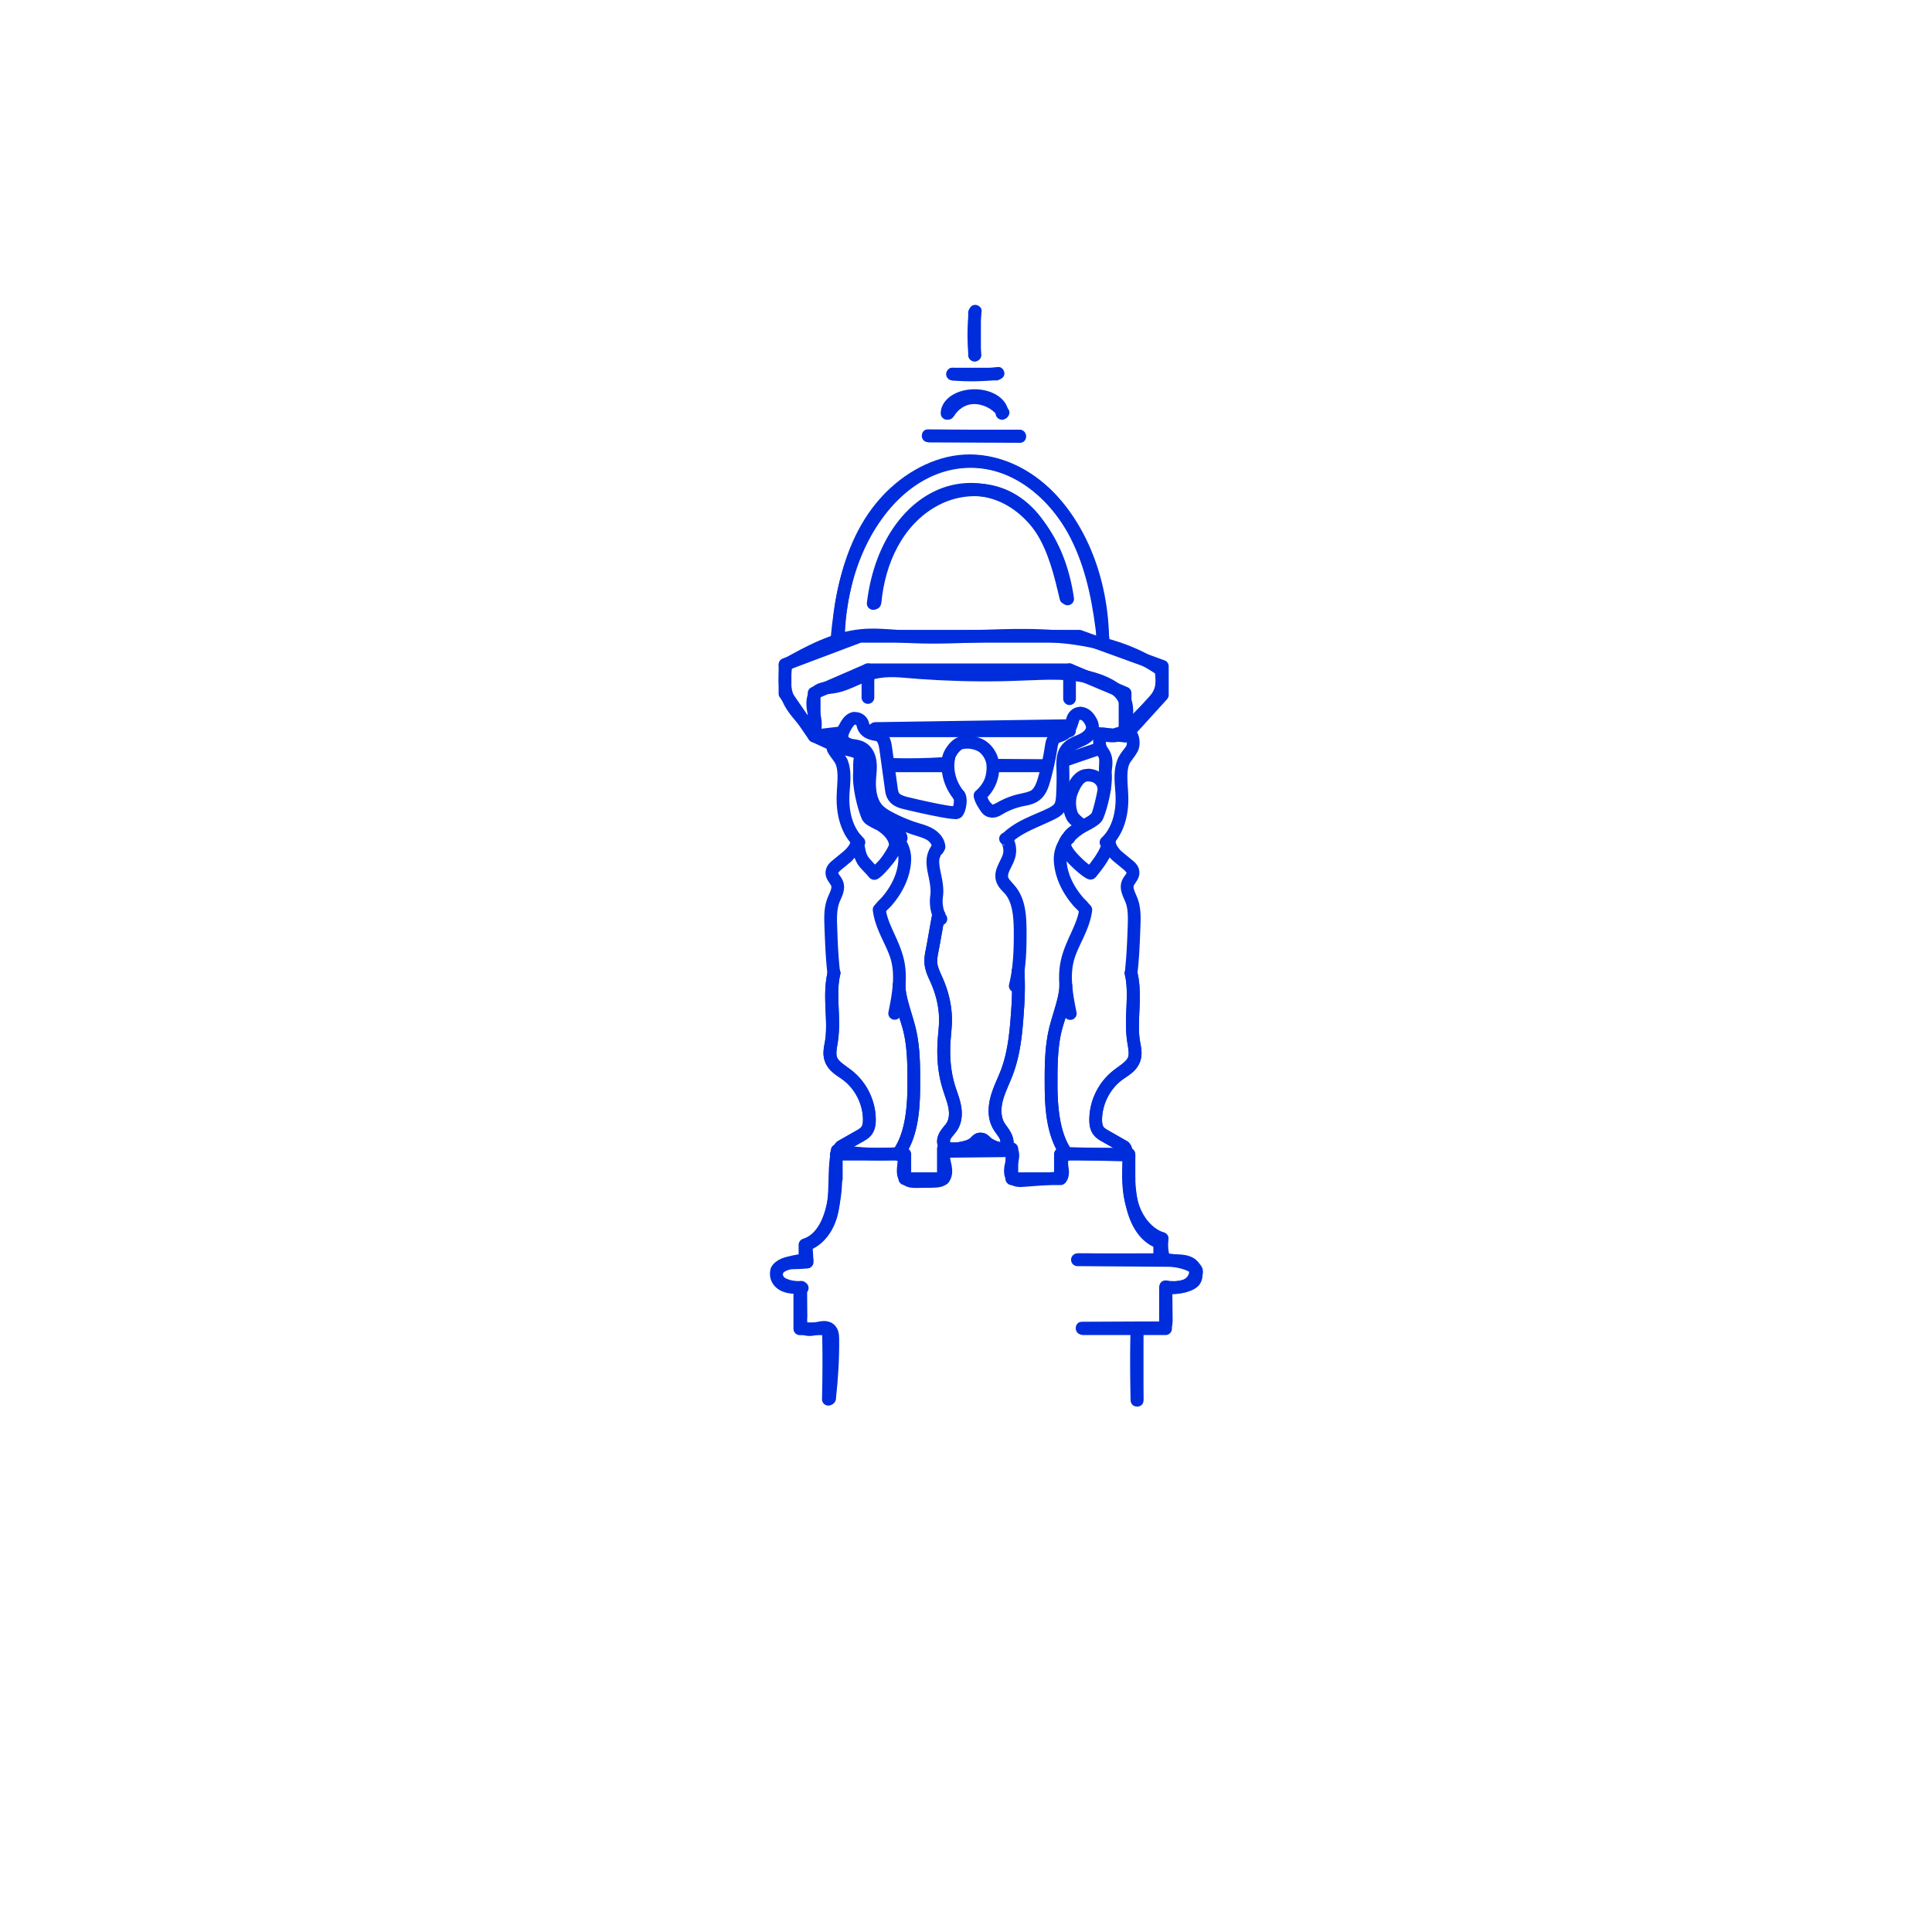 <?xml version="1.0" encoding="UTF-8" standalone="no"?>
<!-- Created with Inkscape (http://www.inkscape.org/) -->

<svg
   width="100"
   height="100"
   viewBox="0 0 26.458 26.458"
   version="1.1"
   id="svg127350"
   inkscape:export-filename="C:\Users\Agathe\Desktop\commerces.png"
   inkscape:export-xdpi="200"
   inkscape:export-ydpi="200"
   inkscape:version="1.1 (c68e22c387, 2021-05-23)"
   sodipodi:docname="FONTNE_WALLACE.svg"
   xmlns:inkscape="http://www.inkscape.org/namespaces/inkscape"
   xmlns:sodipodi="http://sodipodi.sourceforge.net/DTD/sodipodi-0.dtd"
   xmlns="http://www.w3.org/2000/svg"
   xmlns:svg="http://www.w3.org/2000/svg">
  <sodipodi:namedview
     id="namedview127352"
     pagecolor="#ffffff"
     bordercolor="#666666"
     borderopacity="1.0"
     inkscape:pageshadow="2"
     inkscape:pageopacity="0"
     inkscape:pagecheckerboard="0"
     inkscape:document-units="mm"
     showgrid="false"
     units="px"
     inkscape:zoom="8.446077"
     inkscape:cx="54.226359"
     inkscape:cy="44.932103"
     inkscape:window-width="2400"
     inkscape:window-height="1271"
     inkscape:window-x="2391"
     inkscape:window-y="-9"
     inkscape:window-maximized="1"
     inkscape:current-layer="layer1" />
  <defs
     id="defs127347" />
  <g
     inkscape:label="Calque 1"
     inkscape:groupmode="layer"
     id="layer1">
    <path
       style="color:#000000;fill:#002ddc;stroke-width:0.265;stroke-linecap:round;stroke-linejoin:round;-inkscape-stroke:none"
       d="m 12.872,12.441 a 0.087,0.087 0 0 0 -0.103,0.069 c -0.029,0.143 -0.06,0.337 -0.087,0.475 -0.013,0.065 -0.029,0.139 -0.02,0.222 0.011,0.104 0.057,0.187 0.088,0.259 0.071,0.163 0.112,0.339 0.11,0.513 -0.001,0.079 -0.011,0.163 -0.018,0.252 a 0.087,0.087 0 0 0 0,4.62e-4 c -0.016,0.225 -0.002,0.457 0.067,0.679 l -1.17e-4,-1.16e-4 c 0.029,0.095 0.063,0.179 0.079,0.259 0.015,0.078 0.009,0.156 -0.024,0.209 a 0.087,0.087 0 0 0 -1.16e-4,1.16e-4 c -0.018,0.029 -0.055,0.063 -0.089,0.118 a 0.087,0.087 0 0 0 -2.42e-4,4.62e-4 c -0.037,0.06 -0.064,0.149 -0.014,0.232 a 0.087,0.087 0 0 0 4.62e-4,6.82e-4 c 0.035,0.057 0.096,0.083 0.147,0.09 0.051,0.007 0.098,0.002 0.137,-0.005 l -1.17e-4,1.17e-4 c 0.08,-0.013 0.184,-0.028 0.267,-0.106 0.013,-0.012 0.014,-0.013 0.018,-0.017 0.008,0.007 0.014,0.014 0.035,0.031 0.036,0.03 0.079,0.05 0.125,0.068 0.046,0.018 0.091,0.032 0.142,0.032 0.04,0 0.084,-0.018 0.11,-0.048 0.026,-0.03 0.035,-0.064 0.038,-0.093 0.006,-0.059 -0.008,-0.112 -0.031,-0.159 v -1.17e-4 c -0.029,-0.06 -0.065,-0.101 -0.089,-0.137 h 1.16e-4 c -0.053,-0.081 -0.056,-0.199 -0.027,-0.311 10e-6,-3.8e-5 -10e-6,-5.9e-5 0,-1.17e-4 0.03,-0.114 0.089,-0.229 0.138,-0.358 a 0.087,0.087 0 0 0 1.17e-4,-2.42e-4 c 0.112,-0.299 0.134,-0.615 0.154,-0.917 v -2.42e-4 c 0.01,-0.146 0.015,-0.348 0.003,-0.498 a 0.087,0.087 0 0 0 -0.094,-0.08 0.087,0.087 0 0 0 -0.08,0.094 c 0.01,0.134 0.006,0.334 -0.003,0.472 a 0.087,0.087 0 0 0 0,2.42e-4 c -0.02,0.301 -0.043,0.6 -0.144,0.867 -0.044,0.116 -0.108,0.236 -0.144,0.376 a 0.087,0.087 0 0 0 -1.16e-4,3.52e-4 c -0.036,0.142 -0.041,0.311 0.051,0.45 a 0.087,0.087 0 0 0 0,1.16e-4 c 0.032,0.049 0.062,0.084 0.078,0.117 0.006,0.012 0.007,0.028 0.009,0.043 -0.016,-0.003 -0.028,-0.005 -0.049,-0.013 -0.034,-0.013 -0.068,-0.033 -0.076,-0.039 -0.016,-0.013 -0.031,-0.033 -0.065,-0.055 -0.034,-0.022 -0.102,-0.032 -0.149,-0.008 a 0.087,0.087 0 0 0 -0.001,6.82e-4 c -0.041,0.021 -0.059,0.047 -0.068,0.055 a 0.087,0.087 0 0 0 -4.62e-4,4.62e-4 c -0.034,0.032 -0.098,0.048 -0.175,0.061 a 0.087,0.087 0 0 0 -2.42e-4,0 c -0.031,0.005 -0.063,0.007 -0.084,0.004 -0.02,-0.003 -0.021,-0.005 -0.023,-0.009 -0.001,-0.002 -0.002,-0.025 0.013,-0.049 0.018,-0.029 0.055,-0.063 0.09,-0.119 h -1.17e-4 c 0.065,-0.105 0.067,-0.228 0.047,-0.333 a 0.087,0.087 0 0 0 0,-1.16e-4 c -0.02,-0.103 -0.058,-0.193 -0.083,-0.277 a 0.087,0.087 0 0 0 0,-1.16e-4 c -0.06,-0.195 -0.074,-0.406 -0.059,-0.615 0.006,-0.083 0.017,-0.17 0.018,-0.262 a 0.087,0.087 0 0 0 0,-1.17e-4 c 0.003,-0.203 -0.045,-0.402 -0.125,-0.585 -0.035,-0.08 -0.068,-0.147 -0.075,-0.207 -0.005,-0.049 0.005,-0.106 0.018,-0.17 0.028,-0.144 0.06,-0.337 0.087,-0.475 a 0.087,0.087 0 0 0 -0.069,-0.103 z"
       id="path6" />
    <path
       style="color:#000000;fill:#002ddc;stroke-width:0.265;stroke-linecap:round;stroke-linejoin:round;-inkscape-stroke:none"
       d="m 12.872,12.441 a 0.087,0.087 0 0 0 -0.103,0.069 c -0.029,0.143 -0.06,0.337 -0.087,0.475 -0.013,0.065 -0.029,0.139 -0.02,0.222 0.011,0.104 0.057,0.187 0.088,0.259 0.071,0.163 0.112,0.339 0.11,0.513 -0.001,0.079 -0.011,0.163 -0.018,0.252 a 0.087,0.087 0 0 0 0,4.62e-4 c -0.016,0.225 -0.002,0.457 0.067,0.679 l -1.17e-4,-1.16e-4 c 0.029,0.095 0.063,0.179 0.079,0.259 0.015,0.078 0.009,0.156 -0.024,0.209 a 0.087,0.087 0 0 0 -1.16e-4,1.16e-4 c -0.018,0.029 -0.055,0.063 -0.089,0.118 a 0.087,0.087 0 0 0 -2.42e-4,4.62e-4 c -0.037,0.06 -0.064,0.149 -0.014,0.232 a 0.087,0.087 0 0 0 4.62e-4,6.82e-4 c 0.035,0.057 0.096,0.083 0.147,0.09 0.051,0.007 0.098,0.002 0.137,-0.005 l -1.17e-4,1.17e-4 c 0.08,-0.013 0.184,-0.028 0.267,-0.106 0.013,-0.012 0.014,-0.013 0.018,-0.017 0.008,0.007 0.014,0.014 0.035,0.031 0.036,0.03 0.079,0.05 0.125,0.068 0.046,0.018 0.091,0.032 0.142,0.032 0.04,0 0.084,-0.018 0.11,-0.048 0.026,-0.03 0.035,-0.064 0.038,-0.093 0.006,-0.059 -0.008,-0.112 -0.031,-0.159 v -1.17e-4 c -0.029,-0.06 -0.065,-0.101 -0.089,-0.137 h 1.16e-4 c -0.053,-0.081 -0.056,-0.199 -0.027,-0.311 10e-6,-3.8e-5 -10e-6,-5.9e-5 0,-1.17e-4 0.03,-0.114 0.089,-0.229 0.138,-0.358 a 0.087,0.087 0 0 0 1.17e-4,-2.42e-4 c 0.112,-0.299 0.134,-0.615 0.154,-0.917 v -2.42e-4 c 0.01,-0.146 0.015,-0.348 0.003,-0.498 a 0.087,0.087 0 0 0 -0.094,-0.08 0.087,0.087 0 0 0 -0.08,0.094 c 0.01,0.134 0.006,0.334 -0.003,0.472 a 0.087,0.087 0 0 0 0,2.42e-4 c -0.02,0.301 -0.043,0.6 -0.144,0.867 -0.044,0.116 -0.108,0.236 -0.144,0.376 a 0.087,0.087 0 0 0 -1.16e-4,3.52e-4 c -0.036,0.142 -0.041,0.311 0.051,0.45 a 0.087,0.087 0 0 0 0,1.16e-4 c 0.032,0.049 0.062,0.084 0.078,0.117 0.006,0.012 0.007,0.028 0.009,0.043 -0.016,-0.003 -0.028,-0.005 -0.049,-0.013 -0.034,-0.013 -0.068,-0.033 -0.076,-0.039 -0.016,-0.013 -0.031,-0.033 -0.065,-0.055 -0.034,-0.022 -0.102,-0.032 -0.149,-0.008 a 0.087,0.087 0 0 0 -0.001,6.82e-4 c -0.041,0.021 -0.059,0.047 -0.068,0.055 a 0.087,0.087 0 0 0 -4.62e-4,4.62e-4 c -0.034,0.032 -0.098,0.048 -0.175,0.061 a 0.087,0.087 0 0 0 -2.42e-4,0 c -0.031,0.005 -0.063,0.007 -0.084,0.004 -0.02,-0.003 -0.021,-0.005 -0.023,-0.009 -0.001,-0.002 -0.002,-0.025 0.013,-0.049 0.018,-0.029 0.055,-0.063 0.09,-0.119 h -1.17e-4 c 0.065,-0.105 0.067,-0.228 0.047,-0.333 a 0.087,0.087 0 0 0 0,-1.16e-4 c -0.02,-0.103 -0.058,-0.193 -0.083,-0.277 a 0.087,0.087 0 0 0 0,-1.16e-4 c -0.06,-0.195 -0.074,-0.406 -0.059,-0.615 0.006,-0.083 0.017,-0.17 0.018,-0.262 a 0.087,0.087 0 0 0 0,-1.17e-4 c 0.003,-0.203 -0.045,-0.402 -0.125,-0.585 -0.035,-0.08 -0.068,-0.147 -0.075,-0.207 -0.005,-0.049 0.005,-0.106 0.018,-0.17 0.028,-0.144 0.06,-0.337 0.087,-0.475 a 0.087,0.087 0 0 0 -0.069,-0.103 z"
       id="path8" />
    <path
       style="color:#000000;fill:#002ddc;stroke-width:0.265;stroke-linecap:round;stroke-linejoin:round;-inkscape-stroke:none"
       d="m 12.868,11.508 a 0.087,0.087 0 0 0 -0.076,0.029 c -0.014,0.016 -0.096,0.105 -0.103,0.24 -0.004,0.088 0.015,0.167 0.029,0.236 a 0.087,0.087 0 0 0 1.17e-4,1.17e-4 c 0.019,0.09 0.032,0.175 0.022,0.25 l 4.62e-4,-0.003 c 0,0 -0.037,0.192 0.069,0.369 a 0.087,0.087 0 0 0 0.12,0.03 0.087,0.087 0 0 0 0.03,-0.12 C 12.891,12.426 12.912,12.29 12.912,12.29 a 0.087,0.087 0 0 0 4.62e-4,-0.003 c 0.016,-0.112 -0.004,-0.217 -0.024,-0.31 l 1.16e-4,2.42e-4 c -0.015,-0.072 -0.028,-0.136 -0.026,-0.192 0.002,-0.043 0.026,-0.082 0.043,-0.107 a 0.087,0.087 0 0 0 0.01,-0.008 l 0.018,-0.034 a 0.087,0.087 0 0 0 -0.066,-0.128 z"
       id="path10" />
    <path
       style="color:#000000;fill:#002ddc;stroke-width:0.265;stroke-linecap:round;stroke-linejoin:round;-inkscape-stroke:none"
       d="m 13.77,11.401 a 0.087,0.087 0 0 0 -0.087,0.087 0.087,0.087 0 0 0 0.035,0.066 c 0.022,0.044 0.029,0.098 0.016,0.145 -0.011,0.039 -0.04,0.088 -0.066,0.147 -0.027,0.059 -0.052,0.136 -0.027,0.22 a 0.087,0.087 0 0 0 1.17e-4,4.63e-4 c 0.028,0.09 0.091,0.137 0.122,0.174 a 0.087,0.087 0 0 0 0,1.16e-4 c 0.102,0.12 0.118,0.309 0.12,0.501 0.002,0.253 -0.006,0.503 -0.064,0.739 a 0.087,0.087 0 0 0 0.064,0.106 0.087,0.087 0 0 0 0.106,-0.064 c 0.063,-0.26 0.071,-0.524 0.069,-0.782 a 0.087,0.087 0 0 0 0,-2.42e-4 c -0.002,-0.199 -0.011,-0.434 -0.162,-0.612 -0.046,-0.054 -0.081,-0.088 -0.088,-0.112 -0.007,-0.024 -0.002,-0.052 0.019,-0.098 0.021,-0.046 0.055,-0.102 0.075,-0.172 a 0.087,0.087 0 0 0 0,-2.43e-4 c 0.027,-0.096 0.014,-0.199 -0.035,-0.286 a 0.087,0.087 0 0 0 -0.024,-0.027 l -0.02,-0.015 a 0.087,0.087 0 0 0 -0.052,-0.017 z m -0.045,0.156 a 0.087,0.087 0 0 0 0.045,0.019 h -0.028 l -0.003,-0.002 z"
       id="path12" />
    <path
       style="color:#000000;fill:#002ddc;stroke-width:0.265;stroke-linecap:round;stroke-linejoin:round;-inkscape-stroke:none"
       d="m 11.884,9.921 a 0.087,0.087 0 0 0 -0.087,0.087 0.087,0.087 0 0 0 0.087,0.087 h 2.763 a 0.087,0.087 0 0 0 0.087,-0.087 0.087,0.087 0 0 0 -0.087,-0.087 z"
       id="line14" />
    <path
       style="color:#000000;fill:#002ddc;stroke-width:0.265;stroke-linecap:round;stroke-linejoin:round;-inkscape-stroke:none"
       d="m 11.884,9.086 a 0.087,0.087 0 0 0 -0.087,0.087 0.087,0.087 0 0 0 0.087,0.087 h 2.763 a 0.087,0.087 0 0 0 0.087,-0.087 0.087,0.087 0 0 0 -0.087,-0.087 z"
       id="line16" />
    <path
       style="color:#000000;fill:#002ddc;stroke-width:0.265;stroke-linecap:round;stroke-linejoin:round;-inkscape-stroke:none"
       d="m 11.851,9.093 -0.736,0.319 a 0.087,0.087 0 0 0 -0.053,0.08 v 0.587 a 0.087,0.087 0 0 0 0.097,0.087 l 0.343,-0.04 a 0.087,0.087 0 0 0 0.077,-0.097 A 0.087,0.087 0 0 0 11.482,9.952 L 11.237,9.981 V 9.549 L 11.799,9.306 V 9.552 a 0.087,0.087 0 0 0 0.087,0.087 0.087,0.087 0 0 0 0.087,-0.087 V 9.173 A 0.087,0.087 0 0 0 11.851,9.093 Z"
       id="polyline18" />
    <path
       style="color:#000000;fill:#002ddc;stroke-width:0.265;stroke-linecap:round;stroke-linejoin:round;-inkscape-stroke:none"
       d="m 15.041,10.163 -0.48,0.164 a 0.087,0.087 0 0 0 -0.054,0.111 0.087,0.087 0 0 0 0.111,0.054 l 0.48,-0.164 a 0.087,0.087 0 0 0 0.054,-0.111 0.087,0.087 0 0 0 -0.111,-0.054 z"
       id="line20" />
    <path
       style="color:#000000;fill:#002ddc;stroke-width:0.265;stroke-linecap:round;stroke-linejoin:round;-inkscape-stroke:none"
       d="m 13.599,10.401 a 0.087,0.087 0 0 0 -0.087,0.087 0.087,0.087 0 0 0 0.087,0.087 h 0.706 a 0.087,0.087 0 0 0 0.087,-0.087 0.087,0.087 0 0 0 -0.087,-0.087 z"
       id="line22" />
    <path
       style="color:#000000;fill:#002ddc;stroke-width:0.265;stroke-linecap:round;stroke-linejoin:round;-inkscape-stroke:none"
       d="m 12.168,10.401 a 0.087,0.087 0 0 0 -0.087,0.087 0.087,0.087 0 0 0 0.087,0.087 h 0.748 a 0.087,0.087 0 0 0 0.087,-0.087 0.087,0.087 0 0 0 -0.087,-0.087 z"
       id="line24" />
    <path
       style="color:#000000;fill:#002ddc;stroke-width:0.265;stroke-linecap:round;stroke-linejoin:round;-inkscape-stroke:none"
       d="m 11.774,8.626 a 0.087,0.087 0 0 0 -0.031,0.006 l -1.023,0.386 a 0.087,0.087 0 0 0 -0.057,0.082 v 0.399 a 0.087,0.087 0 0 0 0.015,0.049 l 0.399,0.58 a 0.087,0.087 0 0 0 0.035,0.03 l 0.282,0.13 a 0.087,0.087 0 0 0 0.116,-0.043 0.087,0.087 0 0 0 -0.043,-0.116 L 11.208,10.009 10.838,9.471 V 9.16 l 0.952,-0.359 h 2.975 l 1.066,0.386 V 9.484 L 15.343,10.02 a 0.087,0.087 0 0 0 0.006,0.123 0.087,0.087 0 0 0 0.123,-0.006 l 0.51,-0.561 a 0.087,0.087 0 0 0 0.023,-0.059 V 9.125 a 0.087,0.087 0 0 0 -0.058,-0.082 L 14.81,8.631 a 0.087,0.087 0 0 0 -0.03,-0.005 z"
       id="polyline26" />
    <path
       style="color:#000000;fill:#002ddc;stroke-width:0.265;stroke-linecap:round;stroke-linejoin:round;-inkscape-stroke:none"
       d="m 11.341,18.109 a 0.087,0.087 0 0 0 -0.084,0.091 c 0,0 0.014,0.367 0,0.96 a 0.087,0.087 0 0 0 0.085,0.089 0.087,0.087 0 0 0 0.089,-0.085 c 0.014,-0.598 -1.16e-4,-0.971 -1.16e-4,-0.971 a 0.087,0.087 0 0 0 -0.091,-0.084 z"
       id="path28" />
    <path
       style="color:#000000;fill:#002ddc;stroke-width:0.265;stroke-linecap:round;stroke-linejoin:round;-inkscape-stroke:none"
       d="m 15.574,18.109 a 0.087,0.087 0 0 0 -0.091,0.084 c 0,0 -0.014,0.373 -1.17e-4,0.971 a 0.087,0.087 0 0 0 0.089,0.085 0.087,0.087 0 0 0 0.085,-0.089 c -0.014,-0.593 -1.16e-4,-0.96 -1.16e-4,-0.96 a 0.087,0.087 0 0 0 -0.084,-0.091 z"
       id="path30" />
    <path
       style="color:#000000;fill:#002ddc;stroke-width:0.265;stroke-linecap:round;stroke-linejoin:round;-inkscape-stroke:none"
       d="m 14.681,9.092 a 0.087,0.087 0 0 0 -0.121,0.081 v 0.395 a 0.087,0.087 0 0 0 0.087,0.087 0.087,0.087 0 0 0 0.087,-0.087 v -0.264 l 0.586,0.246 v 0.433 l -0.37,-0.034 a 0.087,0.087 0 0 0 -0.095,0.079 0.087,0.087 0 0 0 0.079,0.095 l 0.466,0.043 a 0.087,0.087 0 0 0 0.095,-0.087 V 9.492 a 0.087,0.087 0 0 0 -0.054,-0.081 z"
       id="polyline32" />
    <path
       style="color:#000000;fill:#002ddc;stroke-width:0.265;stroke-linecap:round;stroke-linejoin:round;-inkscape-stroke:none"
       d="m 12.919,15.647 a 0.087,0.087 0 0 0 -0.087,0.087 v 0.408 a 0.087,0.087 0 0 0 0.087,0.087 0.087,0.087 0 0 0 0.087,-0.087 V 15.821 h 0.764 v 0.32 a 0.087,0.087 0 0 0 0.087,0.087 0.087,0.087 0 0 0 0.087,-0.087 v -0.408 a 0.087,0.087 0 0 0 -0.087,-0.087 z"
       id="polyline34" />
    <path
       style="color:#000000;fill:#002ddc;stroke-width:0.265;stroke-linecap:round;stroke-linejoin:round;-inkscape-stroke:none"
       d="m 14.522,15.719 a 0.087,0.087 0 0 0 -0.087,0.087 v 0.249 h -0.576 a 0.087,0.087 0 0 0 -0.087,0.087 0.087,0.087 0 0 0 0.087,0.087 h 0.664 a 0.087,0.087 0 0 0 0.087,-0.087 v -0.249 h 0.764 v 0.249 a 0.087,0.087 0 0 0 0.087,0.087 0.087,0.087 0 0 0 0.087,-0.087 v -0.336 a 0.087,0.087 0 0 0 -0.087,-0.087 z"
       id="polyline36" />
    <path
       style="color:#000000;fill:#002ddc;stroke-width:0.265;stroke-linecap:round;stroke-linejoin:round;-inkscape-stroke:none"
       d="m 11.453,15.719 a 0.087,0.087 0 0 0 -0.087,0.087 v 0.336 a 0.087,0.087 0 0 0 0.087,0.087 0.087,0.087 0 0 0 0.087,-0.087 v -0.249 h 0.764 v 0.249 a 0.087,0.087 0 0 0 0.087,0.087 h 0.467 a 0.087,0.087 0 0 0 0.087,-0.087 0.087,0.087 0 0 0 -0.087,-0.087 h -0.38 v -0.249 a 0.087,0.087 0 0 0 -0.087,-0.087 z"
       id="polyline38" />
    <path
       style="color:#000000;fill:#002ddc;stroke-width:0.265;stroke-linecap:round;stroke-linejoin:round;-inkscape-stroke:none"
       d="m 15.462,16.055 a 0.087,0.087 0 0 0 -0.088,0.087 c 0,0 -0.002,0.196 0.053,0.412 0.05,0.197 0.156,0.419 0.368,0.52 v 0.178 a 0.087,0.087 0 0 0 0.087,0.087 0.087,0.087 0 0 0 0.087,-0.087 v -0.229 a 0.087,0.087 0 0 0 -0.061,-0.083 c -0.169,-0.053 -0.263,-0.238 -0.312,-0.429 -0.048,-0.191 -0.048,-0.368 -0.048,-0.368 a 0.087,0.087 0 0 0 -0.087,-0.088 z"
       id="path40" />
    <path
       style="color:#000000;fill:#002ddc;stroke-width:0.265;stroke-linecap:round;stroke-linejoin:round;-inkscape-stroke:none"
       d="m 11.445,16.08 a 0.087,0.087 0 0 0 -0.087,0.088 c 0,0 9.68e-4,0.177 -0.048,0.368 -0.048,0.191 -0.143,0.376 -0.312,0.429 a 0.087,0.087 0 0 0 -0.061,0.083 v 0.229 a 0.087,0.087 0 0 0 0.087,0.087 0.087,0.087 0 0 0 0.087,-0.087 v -0.178 c 0.211,-0.101 0.318,-0.323 0.368,-0.52 0.055,-0.216 0.053,-0.412 0.053,-0.412 a 0.087,0.087 0 0 0 -0.088,-0.087 z"
       id="path42" />
    <path
       style="color:#000000;fill:#002ddc;stroke-width:0.265;stroke-linecap:round;stroke-linejoin:round;-inkscape-stroke:none"
       d="m 11.044,17.165 c 0,0 -0.122,0.009 -0.243,0.041 -0.06,0.016 -0.121,0.037 -0.174,0.075 -0.026,0.019 -0.052,0.044 -0.068,0.079 -0.014,0.032 -0.014,0.071 -0.006,0.107 0.002,0.064 0.031,0.124 0.073,0.159 0.048,0.039 0.102,0.058 0.154,0.072 0.104,0.027 0.205,0.028 0.205,0.028 a 0.087,0.087 0 0 0 0.088,-0.086 0.087,0.087 0 0 0 -0.086,-0.088 c 0,0 -0.086,-0.002 -0.162,-0.022 -0.038,-0.01 -0.073,-0.026 -0.089,-0.039 -0.016,-0.013 -0.016,-0.011 -0.014,-0.027 a 0.087,0.087 0 0 0 -0.003,-0.033 c 5.5e-4,-7.04e-4 0.002,-0.003 0.01,-0.009 0.02,-0.015 0.066,-0.034 0.116,-0.047 0.099,-0.027 0.211,-0.035 0.211,-0.035 a 0.087,0.087 0 0 0 0.081,-0.094 0.087,0.087 0 0 0 -0.093,-0.081 z"
       id="path44" />
    <path
       style="color:#000000;fill:#002ddc;stroke-width:0.265;stroke-linecap:round;stroke-linejoin:round;-inkscape-stroke:none"
       d="m 14.755,17.165 a 0.087,0.087 0 0 0 -0.087,0.087 0.087,0.087 0 0 0 0.087,0.087 h 1.212 c 0.001,1.16e-4 0.111,0.009 0.209,0.035 0.05,0.013 0.096,0.033 0.116,0.047 0.009,0.006 0.01,0.009 0.01,0.01 a 0.087,0.087 0 0 0 -0.003,0.032 c 0.002,0.016 0.002,0.014 -0.014,0.027 -0.016,0.013 -0.051,0.029 -0.089,0.039 -0.077,0.02 -0.162,0.022 -0.162,0.022 a 0.087,0.087 0 0 0 -0.086,0.088 0.087,0.087 0 0 0 0.088,0.086 c 0,0 0.101,-6.38e-4 0.205,-0.028 0.052,-0.014 0.107,-0.033 0.154,-0.072 0.042,-0.034 0.072,-0.094 0.073,-0.159 0.008,-0.036 0.009,-0.076 -0.006,-0.107 -0.016,-0.035 -0.041,-0.06 -0.067,-0.079 -0.053,-0.039 -0.114,-0.059 -0.174,-0.075 -0.121,-0.032 -0.243,-0.041 -0.243,-0.041 a 0.087,0.087 0 0 0 -0.006,-2.42e-4 z"
       id="path46" />
    <path
       style="color:#000000;fill:#002ddc;stroke-width:0.265;stroke-linecap:round;stroke-linejoin:round;-inkscape-stroke:none"
       d="m 15.961,17.552 a 0.087,0.087 0 0 0 -0.087,0.087 v 0.47 H 14.835 a 0.087,0.087 0 0 0 -0.087,0.087 0.087,0.087 0 0 0 0.087,0.087 h 1.127 a 0.087,0.087 0 0 0 0.087,-0.087 v -0.558 a 0.087,0.087 0 0 0 -0.087,-0.087 z"
       id="polyline48" />
    <path
       style="color:#000000;fill:#002ddc;stroke-width:0.265;stroke-linecap:round;stroke-linejoin:round;-inkscape-stroke:none"
       d="m 10.953,17.552 a 0.087,0.087 0 0 0 -0.087,0.087 v 0.558 a 0.087,0.087 0 0 0 0.087,0.087 h 0.381 a 0.087,0.087 0 0 0 0.087,-0.087 0.087,0.087 0 0 0 -0.087,-0.087 h -0.294 v -0.47 a 0.087,0.087 0 0 0 -0.087,-0.087 z"
       id="polyline50" />
    <path
       style="color:#000000;fill:#002ddc;stroke-width:0.265;stroke-linecap:round;stroke-linejoin:round;-inkscape-stroke:none"
       d="m 13.293,6.614 c -0.362,0 -0.693,0.173 -0.943,0.464 -0.25,0.29 -0.421,0.697 -0.478,1.176 a 0.087,0.087 0 0 0 0.077,0.097 0.087,0.087 0 0 0 0.097,-0.077 c 0.053,-0.449 0.214,-0.823 0.437,-1.082 0.223,-0.259 0.504,-0.403 0.811,-0.403 0.308,0 0.583,0.137 0.801,0.384 0.218,0.247 0.377,0.606 0.439,1.041 a 0.087,0.087 0 0 0 0.099,0.074 0.087,0.087 0 0 0 0.074,-0.099 C 14.641,7.727 14.471,7.336 14.225,7.057 13.979,6.778 13.654,6.614 13.293,6.614 Z"
       id="path52" />
    <path
       style="color:#000000;fill:#002ddc;stroke-width:0.265;stroke-linecap:round;stroke-linejoin:round;-inkscape-stroke:none"
       d="m 13.293,6.232 c -0.532,0 -1.011,0.297 -1.351,0.764 -0.34,0.467 -0.547,1.105 -0.547,1.809 a 0.087,0.087 0 0 0 0.087,0.087 0.087,0.087 0 0 0 0.087,-0.087 c 0,-0.669 0.198,-1.273 0.514,-1.706 0.315,-0.433 0.742,-0.692 1.209,-0.692 0.467,0 0.894,0.26 1.209,0.692 0.315,0.433 0.514,1.037 0.514,1.706 a 0.087,0.087 0 0 0 0.087,0.087 0.087,0.087 0 0 0 0.087,-0.087 c 0,-0.703 -0.207,-1.342 -0.547,-1.809 C 14.304,6.529 13.825,6.232 13.293,6.232 Z"
       id="path54" />
    <path
       style="color:#000000;fill:#002ddc;stroke-width:0.265;stroke-linecap:round;stroke-linejoin:round;-inkscape-stroke:none"
       d="m 14.815,11.243 a 0.087,0.087 0 0 0 -0.065,0.015 C 14.572,11.382 14.418,11.554 14.432,11.796 a 0.087,0.087 0 0 0 1.16e-4,2.42e-4 c 0.014,0.229 0.122,0.439 0.266,0.606 a 0.087,0.087 0 0 0 1.16e-4,1.16e-4 c 0.022,0.025 0.039,0.04 0.048,0.049 0.009,0.008 0.013,0.012 0.028,0.032 -0.037,0.198 -0.177,0.393 -0.239,0.639 -0.067,0.265 -0.013,0.532 0.036,0.775 a 0.087,0.087 0 0 0 0.103,0.068 0.087,0.087 0 0 0 0.068,-0.103 c -0.049,-0.242 -0.092,-0.482 -0.038,-0.698 0.053,-0.211 0.218,-0.421 0.252,-0.694 a 0.087,0.087 0 0 0 -0.021,-0.068 l -0.025,-0.028 0.004,0.006 c -0.02,-0.027 -0.037,-0.044 -0.049,-0.056 -0.012,-0.011 -0.018,-0.016 -0.034,-0.035 l -1.16e-4,-1.16e-4 C 14.706,12.144 14.617,11.967 14.606,11.787 v -1.16e-4 c -3e-6,-3.6e-5 2e-6,-5.9e-5 0,-1.17e-4 -0.009,-0.167 0.086,-0.275 0.244,-0.386 a 0.087,0.087 0 0 0 0.021,-0.122 0.087,0.087 0 0 0 -0.057,-0.036 z"
       id="path56" />
    <path
       style="color:#000000;fill:#002ddc;stroke-width:0.265;stroke-linecap:round;stroke-linejoin:round;-inkscape-stroke:none"
       d="m 14.596,13.409 a 0.087,0.087 0 0 0 -0.088,0.087 c -4.63e-4,0.167 -0.102,0.409 -0.148,0.618 a 0.087,0.087 0 0 0 0,1.16e-4 c -0.055,0.253 -0.054,0.508 -0.053,0.754 a 0.087,0.087 0 0 0 0,2.42e-4 c 0.001,0.319 0.025,0.708 0.234,0.99 a 0.087,0.087 0 0 0 0.122,0.018 0.087,0.087 0 0 0 0.018,-0.122 C 14.517,15.533 14.483,15.178 14.482,14.869 v -1.16e-4 c -5.72e-4,-0.246 -4.62e-4,-0.488 0.049,-0.716 h -1.17e-4 c 0.039,-0.179 0.152,-0.426 0.152,-0.655 a 0.087,0.087 0 0 0 -0.087,-0.088 z"
       id="path58" />
    <path
       style="color:#000000;fill:#002ddc;stroke-width:0.265;stroke-linecap:round;stroke-linejoin:round;-inkscape-stroke:none"
       d="m 14.596,13.409 a 0.087,0.087 0 0 0 -0.088,0.087 c -4.63e-4,0.167 -0.102,0.409 -0.148,0.618 a 0.087,0.087 0 0 0 0,1.16e-4 c -0.055,0.253 -0.054,0.508 -0.053,0.754 a 0.087,0.087 0 0 0 0,2.42e-4 c 0.001,0.319 0.025,0.708 0.234,0.99 a 0.087,0.087 0 0 0 0.122,0.018 0.087,0.087 0 0 0 0.018,-0.122 C 14.517,15.533 14.483,15.178 14.482,14.869 v -1.16e-4 c -5.72e-4,-0.246 -4.62e-4,-0.488 0.049,-0.716 h -1.17e-4 c 0.039,-0.179 0.152,-0.426 0.152,-0.655 a 0.087,0.087 0 0 0 -0.087,-0.088 z"
       id="path60" />
    <path
       style="color:#000000;fill:#002ddc;stroke-width:0.265;stroke-linecap:round;stroke-linejoin:round;-inkscape-stroke:none"
       d="m 15.218,11.411 a 0.087,0.087 0 0 0 -0.109,0.058 c -0.024,0.076 0.004,0.142 0.035,0.197 0.031,0.054 0.07,0.1 0.111,0.133 a 0.087,0.087 0 0 0 5.72e-4,5.72e-4 c 0.042,0.034 0.085,0.07 0.128,0.105 0.034,0.028 0.045,0.049 0.045,0.047 0,-5.28e-4 -9.02e-4,0.006 -0.014,0.026 -0.013,0.02 -0.037,0.047 -0.053,0.091 a 0.087,0.087 0 0 0 -1.17e-4,2.42e-4 c -0.022,0.062 -0.012,0.123 0.004,0.17 0.015,0.047 0.036,0.087 0.048,0.118 a 0.087,0.087 0 0 0 1.16e-4,3.52e-4 c 0.036,0.092 0.034,0.207 0.03,0.329 -0.007,0.196 -0.015,0.392 -0.035,0.583 a 0.087,0.087 0 0 0 0.077,0.096 0.087,0.087 0 0 0 0.096,-0.077 c 0.021,-0.199 0.029,-0.399 0.036,-0.595 a 0.087,0.087 0 0 0 0,-2.42e-4 c 0.004,-0.122 0.011,-0.261 -0.042,-0.397 l -1.16e-4,-2.42e-4 c -0.017,-0.043 -0.035,-0.08 -0.044,-0.109 -0.009,-0.029 -0.01,-0.045 -0.005,-0.058 0.003,-0.007 0.015,-0.026 0.033,-0.053 0.018,-0.027 0.044,-0.068 0.044,-0.124 0,-0.097 -0.069,-0.149 -0.109,-0.181 a 0.087,0.087 0 0 0 0,-1.16e-4 c -0.043,-0.035 -0.085,-0.071 -0.129,-0.106 l -2.42e-4,-3.52e-4 c -1.16e-4,-5.8e-5 -2.42e-4,-1.16e-4 -3.52e-4,-2.42e-4 -0.02,-0.017 -0.051,-0.052 -0.069,-0.084 -0.019,-0.033 -0.019,-0.06 -0.02,-0.059 a 0.087,0.087 0 0 0 -0.058,-0.109 z"
       id="path62" />
    <path
       style="color:#000000;fill:#002ddc;stroke-width:0.265;stroke-linecap:round;stroke-linejoin:round;-inkscape-stroke:none"
       d="m 15.468,13.241 a 0.087,0.087 0 0 0 -0.064,0.105 c 0.067,0.277 -0.019,0.599 0.035,0.935 0.014,0.085 0.026,0.152 0.01,0.196 -0.021,0.057 -0.099,0.105 -0.19,0.174 l 1.17e-4,-2.42e-4 c -0.211,0.16 -0.34,0.416 -0.341,0.681 a 0.087,0.087 0 0 0 0,6.83e-4 c 0,0.06 0.005,0.136 0.055,0.204 3.8e-5,5.2e-5 5.8e-5,5.8e-5 1.16e-4,1.16e-4 0.038,0.052 0.087,0.078 0.124,0.099 0.078,0.044 0.155,0.088 0.233,0.133 0.002,0.005 0.004,0.014 0.003,0.022 a 0.087,0.087 0 0 0 0.07,0.102 0.087,0.087 0 0 0 0.102,-0.07 c 0.009,-0.047 0.008,-0.12 -0.049,-0.179 a 0.087,0.087 0 0 0 -0.02,-0.015 c -0.084,-0.048 -0.168,-0.096 -0.253,-0.144 -0.035,-0.02 -0.06,-0.037 -0.07,-0.051 a 0.087,0.087 0 0 0 -2.42e-4,-3.52e-4 c -0.013,-0.018 -0.021,-0.053 -0.021,-0.1 0.002,-0.208 0.106,-0.417 0.272,-0.542 a 0.087,0.087 0 0 0 1.17e-4,-2.42e-4 c 0.074,-0.056 0.199,-0.115 0.249,-0.253 a 0.087,0.087 0 0 0 0,-1.16e-4 c 0.039,-0.108 0.01,-0.208 -0.002,-0.283 a 0.087,0.087 0 0 0 0,-1.16e-4 c -0.046,-0.286 0.044,-0.613 -0.037,-0.948 a 0.087,0.087 0 0 0 -0.105,-0.064 z"
       id="path64" />
    <path
       style="color:#000000;fill:#002ddc;stroke-width:0.265;stroke-linecap:round;stroke-linejoin:round;-inkscape-stroke:none"
       d="m 15.468,13.241 a 0.087,0.087 0 0 0 -0.064,0.105 c 0.067,0.277 -0.019,0.599 0.035,0.935 0.014,0.085 0.026,0.152 0.01,0.196 -0.021,0.057 -0.099,0.105 -0.19,0.174 l 1.17e-4,-2.42e-4 c -0.211,0.16 -0.34,0.416 -0.341,0.681 a 0.087,0.087 0 0 0 0,6.83e-4 c 0,0.06 0.005,0.136 0.055,0.204 3.8e-5,5.2e-5 5.8e-5,5.8e-5 1.16e-4,1.16e-4 0.038,0.052 0.087,0.078 0.124,0.099 0.078,0.044 0.155,0.088 0.233,0.133 0.002,0.005 0.004,0.014 0.003,0.022 a 0.087,0.087 0 0 0 0.07,0.102 0.087,0.087 0 0 0 0.102,-0.07 c 0.009,-0.047 0.008,-0.12 -0.049,-0.179 a 0.087,0.087 0 0 0 -0.02,-0.015 c -0.084,-0.048 -0.168,-0.096 -0.253,-0.144 -0.035,-0.02 -0.06,-0.037 -0.07,-0.051 a 0.087,0.087 0 0 0 -2.42e-4,-3.52e-4 c -0.013,-0.018 -0.021,-0.053 -0.021,-0.1 0.002,-0.208 0.106,-0.417 0.272,-0.542 a 0.087,0.087 0 0 0 1.17e-4,-2.42e-4 c 0.074,-0.056 0.199,-0.115 0.249,-0.253 a 0.087,0.087 0 0 0 0,-1.16e-4 c 0.039,-0.108 0.01,-0.208 -0.002,-0.283 a 0.087,0.087 0 0 0 0,-1.16e-4 c -0.046,-0.286 0.044,-0.613 -0.037,-0.948 a 0.087,0.087 0 0 0 -0.105,-0.064 z"
       id="path66" />
    <path
       style="color:#000000;fill:#002ddc;stroke-width:0.265;stroke-linecap:round;stroke-linejoin:round;-inkscape-stroke:none"
       d="m 14.891,10.53 c -0.103,0 -0.176,0.067 -0.221,0.13 -0.045,0.063 -0.07,0.129 -0.083,0.165 -0.048,0.126 -0.04,0.267 0.012,0.381 1.4e-5,3.2e-5 -1.5e-5,5.9e-5 0,1.17e-4 0.021,0.048 0.053,0.077 0.084,0.103 -0.027,0.02 -0.049,0.032 -0.075,0.056 -0.031,0.028 -0.06,0.058 -0.082,0.095 -0.023,0.037 -0.041,0.083 -0.033,0.136 0.009,0.063 0.042,0.108 0.079,0.156 0.037,0.048 0.083,0.095 0.128,0.137 0.045,0.042 0.089,0.079 0.126,0.106 0.018,0.013 0.034,0.024 0.051,0.033 0.008,0.004 0.016,0.009 0.031,0.013 0.007,0.002 0.016,0.005 0.033,0.004 0.016,-8.8e-4 0.045,-0.009 0.065,-0.033 h 1.17e-4 c 0.115,-0.14 0.238,-0.301 0.274,-0.504 a 0.087,0.087 0 0 0 -0.071,-0.101 0.087,0.087 0 0 0 -0.101,0.071 c -0.022,0.127 -0.102,0.246 -0.193,0.363 -0.028,-0.021 -0.06,-0.047 -0.094,-0.08 -0.04,-0.038 -0.08,-0.08 -0.109,-0.117 -0.029,-0.037 -0.044,-0.074 -0.044,-0.075 a 0.087,0.087 0 0 0 0,-2.42e-4 c 4.18e-4,0.003 -9.02e-4,-0.003 0.009,-0.018 0.009,-0.015 0.028,-0.037 0.051,-0.058 0.046,-0.042 0.109,-0.084 0.152,-0.112 a 0.087,0.087 0 0 0 -0.002,-0.148 c 0,0 -0.026,-0.016 -0.056,-0.039 -0.029,-0.023 -0.059,-0.058 -0.06,-0.061 a 0.087,0.087 0 0 0 -1.17e-4,-3.52e-4 c -0.03,-0.066 -0.036,-0.174 -0.008,-0.248 a 0.087,0.087 0 0 0 1.16e-4,-2.42e-4 c 0.013,-0.034 0.034,-0.087 0.062,-0.126 0.028,-0.039 0.052,-0.057 0.078,-0.057 0.092,0 0.132,0.043 0.144,0.122 a 0.087,0.087 0 0 0 0.099,0.074 0.087,0.087 0 0 0 0.074,-0.099 c -0.022,-0.15 -0.151,-0.271 -0.316,-0.271 z"
       id="path68" />
    <path
       style="color:#000000;fill:#002ddc;stroke-width:0.265;stroke-linecap:round;stroke-linejoin:round;-inkscape-stroke:none"
       d="m 15.378,9.951 c -0.03,1.164e-4 -0.06,0.003 -0.09,0.011 -0.015,0.004 -0.031,0.009 -0.048,0.021 -0.002,0.001 -0.003,0.005 -0.004,0.006 -0.006,-5.83e-5 -0.01,1.164e-4 -0.017,-3.52e-4 -0.02,-0.001 -0.03,-0.003 -0.04,-0.004 -0.025,-0.014 -0.053,-0.022 -0.077,-0.019 -0.04,0.004 -0.078,0.022 -0.105,0.062 -0.021,0.032 -0.021,0.051 -0.024,0.072 -0.003,0.021 -0.003,0.042 -0.002,0.063 5.72e-4,0.021 0.002,0.042 0.005,0.061 0.003,0.019 0.004,0.035 0.016,0.06 0.021,0.043 0.043,0.069 0.052,0.086 0.02,0.037 -5.28e-4,0.118 0.008,0.232 0.009,0.125 -0.069,0.455 -0.104,0.538 0.003,-0.006 -0.013,0.015 -0.046,0.036 -0.033,0.021 -0.078,0.045 -0.124,0.069 -0.046,0.025 -0.094,0.05 -0.135,0.082 -0.042,0.032 -0.087,0.073 -0.092,0.144 a 0.087,0.087 0 0 0 0.081,0.093 0.087,0.087 0 0 0 0.093,-0.081 c -9.24e-4,0.014 -0.002,0.002 0.024,-0.017 0.025,-0.019 0.067,-0.043 0.111,-0.067 0.045,-0.024 0.093,-0.048 0.136,-0.076 0.043,-0.028 0.087,-0.056 0.112,-0.114 a 0.087,0.087 0 0 0 2.42e-4,-4.62e-4 c 0.055,-0.13 0.131,-0.422 0.117,-0.618 a 0.087,0.087 0 0 0 0,-2.42e-4 c -0.005,-0.065 0.037,-0.18 -0.027,-0.301 -0.021,-0.04 -0.042,-0.064 -0.049,-0.08 0.005,0.011 5.94e-4,0.001 -0.001,-0.01 -0.002,-0.011 -0.003,-0.026 -0.003,-0.04 -4e-6,-1.16e-4 3e-6,-2.42e-4 0,-3.52e-4 0.006,7.7e-4 0.03,0.004 0.062,0.006 0.018,0.001 0.036,0.002 0.056,5.73e-4 0.01,-7.05e-4 0.02,-0.001 0.036,-0.006 0.008,-0.003 0.018,-0.006 0.03,-0.016 0.003,-0.002 0.004,-0.009 0.007,-0.012 0.007,-0.002 0.024,-0.004 0.042,-0.004 0.017,-5.8e-5 0.033,0.002 0.045,0.004 0.003,0.008 0.007,0.015 0.008,0.031 0.002,0.023 -0.003,0.045 -0.007,0.052 -0.027,0.048 -0.091,0.104 -0.126,0.201 a 0.087,0.087 0 0 0 -1.17e-4,4.62e-4 c -0.06,0.172 -0.026,0.341 -0.021,0.484 a 0.087,0.087 0 0 0 0,3.52e-4 c 0.008,0.216 -0.047,0.438 -0.19,0.572 a 0.087,0.087 0 0 0 -0.004,0.123 0.087,0.087 0 0 0 0.123,0.004 c 0.195,-0.183 0.255,-0.457 0.245,-0.706 v -1.16e-4 c -0.006,-0.161 -0.029,-0.306 0.011,-0.42 1.3e-5,-3.3e-5 1.17e-4,-5.8e-5 1.17e-4,-1.16e-4 0.015,-0.043 0.067,-0.092 0.113,-0.174 a 0.087,0.087 0 0 0 1.16e-4,-1.16e-4 c 0.029,-0.051 0.033,-0.103 0.03,-0.152 -0.004,-0.048 -0.015,-0.092 -0.044,-0.133 a 0.087,0.087 0 0 0 -4.62e-4,-6.82e-4 c -0.035,-0.048 -0.066,-0.047 -0.095,-0.054 -0.029,-0.006 -0.059,-0.009 -0.089,-0.009 z m -0.15,0.049 c -0.005,0.004 -0.007,0.012 -0.012,0.018 -4.18e-4,-5.72e-4 -0.001,-7.04e-4 -0.002,-0.001 0.004,-0.004 0.006,-0.012 0.009,-0.014 0.002,-0.002 0.003,-0.001 0.005,-0.003 z m -0.014,0.018 0.002,0.001 c -0.009,0.012 -0.02,0.017 -0.023,0.035 l 3.52e-4,-0.002 c 0.003,-0.017 0.013,-0.025 0.021,-0.034 z"
       id="path70" />
    <path
       style="color:#000000;fill:#002ddc;stroke-width:0.265;stroke-linecap:round;stroke-linejoin:round;-inkscape-stroke:none"
       d="m 12.159,11.257 a 0.087,0.087 0 0 0 -0.122,0.021 0.087,0.087 0 0 0 0.021,0.122 c 0.158,0.111 0.254,0.219 0.244,0.386 -0.011,0.18 -0.099,0.357 -0.224,0.501 -0.016,0.019 -0.022,0.023 -0.034,0.035 -0.012,0.011 -0.029,0.029 -0.049,0.056 l 0.004,-0.006 -0.025,0.028 a 0.087,0.087 0 0 0 -0.021,0.068 c 0.034,0.274 0.199,0.483 0.252,0.694 0.054,0.216 0.011,0.456 -0.038,0.698 a 0.087,0.087 0 0 0 0.068,0.103 0.087,0.087 0 0 0 0.103,-0.068 c 0.049,-0.243 0.102,-0.51 0.036,-0.775 -0.062,-0.246 -0.202,-0.441 -0.239,-0.639 0.015,-0.02 0.018,-0.023 0.028,-0.032 0.009,-0.009 0.026,-0.023 0.048,-0.049 a 0.087,0.087 0 0 0 1.17e-4,-1.17e-4 c 0.144,-0.167 0.253,-0.376 0.266,-0.606 a 0.087,0.087 0 0 0 0,-2.42e-4 c 0.014,-0.242 -0.14,-0.414 -0.318,-0.539 z"
       id="path72" />
    <path
       style="color:#000000;fill:#002ddc;stroke-width:0.265;stroke-linecap:round;stroke-linejoin:round;-inkscape-stroke:none"
       d="m 12.313,13.409 a 0.087,0.087 0 0 0 -0.087,0.088 c 6.82e-4,0.23 0.113,0.476 0.152,0.655 0.05,0.228 0.05,0.47 0.049,0.716 -0.001,0.309 -0.035,0.664 -0.2,0.886 a 0.087,0.087 0 0 0 0.018,0.122 0.087,0.087 0 0 0 0.122,-0.018 c 0.21,-0.281 0.233,-0.671 0.234,-0.99 a 0.087,0.087 0 0 0 0,-2.42e-4 c 5.72e-4,-0.246 0.002,-0.501 -0.053,-0.754 a 0.087,0.087 0 0 0 0,-1.17e-4 c -0.046,-0.209 -0.148,-0.451 -0.148,-0.618 a 0.087,0.087 0 0 0 -0.088,-0.087 z"
       id="path74" />
    <path
       style="color:#000000;fill:#002ddc;stroke-width:0.265;stroke-linecap:round;stroke-linejoin:round;-inkscape-stroke:none"
       d="m 12.313,13.409 a 0.087,0.087 0 0 0 -0.087,0.088 c 6.82e-4,0.23 0.113,0.476 0.152,0.655 0.05,0.228 0.05,0.47 0.049,0.716 -0.001,0.309 -0.035,0.664 -0.2,0.886 a 0.087,0.087 0 0 0 0.018,0.122 0.087,0.087 0 0 0 0.122,-0.018 c 0.21,-0.281 0.233,-0.671 0.234,-0.99 a 0.087,0.087 0 0 0 0,-2.42e-4 c 5.72e-4,-0.246 0.002,-0.501 -0.053,-0.754 a 0.087,0.087 0 0 0 0,-1.17e-4 c -0.046,-0.209 -0.148,-0.451 -0.148,-0.618 a 0.087,0.087 0 0 0 -0.088,-0.087 z"
       id="path76" />
    <path
       style="color:#000000;fill:#002ddc;stroke-width:0.265;stroke-linecap:round;stroke-linejoin:round;-inkscape-stroke:none"
       d="m 12.128,11.236 a 0.087,0.087 0 0 0 -0.121,0.026 0.087,0.087 0 0 0 0.026,0.121 c 0.033,0.021 0.076,0.06 0.104,0.099 0.029,0.039 0.038,0.075 0.036,0.089 a 0.087,0.087 0 0 0 0,1.17e-4 c -0.003,0.018 -0.062,0.125 -0.125,0.2 -0.024,0.028 -0.045,0.049 -0.065,0.069 -0.028,-0.029 -0.062,-0.067 -0.078,-0.086 -0.027,-0.034 -0.043,-0.062 -0.057,-0.139 a 0.087,0.087 0 0 0 -0.001,-0.006 l -0.032,-0.125 -0.001,3.52e-4 c -5.28e-4,-0.002 5.72e-4,-0.003 0,-0.005 a 0.087,0.087 0 0 0 -0.168,0.047 l 0.001,0.005 c -0.002,-0.005 -0.002,0.017 -0.023,0.048 -0.021,0.032 -0.056,0.066 -0.081,0.087 -0.043,0.035 -0.086,0.07 -0.129,0.106 l 6.82e-4,-4.62e-4 c -0.04,0.032 -0.109,0.085 -0.109,0.182 0,0.056 0.026,0.097 0.044,0.124 0.018,0.027 0.031,0.045 0.033,0.053 a 0.087,0.087 0 0 0 2.42e-4,5.72e-4 c 0.004,0.012 0.004,0.027 -0.005,0.056 -0.009,0.029 -0.028,0.066 -0.045,0.109 -1.4e-5,3.6e-5 1.4e-5,5.8e-5 0,1.16e-4 -3.6e-5,1.16e-4 -5.8e-5,1.16e-4 -1.17e-4,2.42e-4 -0.053,0.136 -0.046,0.275 -0.042,0.398 0.008,0.213 0.016,0.428 0.041,0.644 a 0.087,0.087 0 0 0 0.097,0.076 0.087,0.087 0 0 0 0.076,-0.097 c -0.024,-0.206 -0.033,-0.417 -0.04,-0.63 a 0.087,0.087 0 0 0 0,-2.42e-4 c -0.005,-0.122 -0.005,-0.236 0.03,-0.328 a 0.087,0.087 0 0 0 1.17e-4,-3.52e-4 c 0.012,-0.031 0.032,-0.07 0.048,-0.117 0.015,-0.047 0.026,-0.108 0.003,-0.171 -0.016,-0.044 -0.04,-0.072 -0.053,-0.091 -0.013,-0.02 -0.014,-0.026 -0.014,-0.026 0,0.001 0.011,-0.019 0.044,-0.046 a 0.087,0.087 0 0 0 5.72e-4,-5.72e-4 c 0.043,-0.035 0.086,-0.07 0.129,-0.106 a 0.087,0.087 0 0 0 1.16e-4,-1.16e-4 c 0.016,-0.013 0.033,-0.037 0.051,-0.055 0.017,0.046 0.038,0.087 0.063,0.118 0.042,0.052 0.084,0.087 0.136,0.151 0.017,0.021 0.046,0.032 0.064,0.033 0.018,0.001 0.029,-0.002 0.037,-0.005 0.016,-0.005 0.023,-0.011 0.031,-0.016 0.015,-0.01 0.028,-0.022 0.043,-0.035 0.03,-0.028 0.065,-0.065 0.101,-0.107 0.072,-0.085 0.148,-0.176 0.164,-0.287 0.013,-0.086 -0.024,-0.159 -0.068,-0.218 -0.044,-0.059 -0.098,-0.108 -0.15,-0.142 z"
       id="path78" />
    <path
       style="color:#000000;fill:#002ddc;stroke-width:0.265;stroke-linecap:round;stroke-linejoin:round;-inkscape-stroke:none"
       d="m 11.441,13.241 a 0.087,0.087 0 0 0 -0.105,0.064 c -0.081,0.335 0.009,0.662 -0.037,0.948 a 0.087,0.087 0 0 0 0,1.16e-4 c -0.012,0.075 -0.041,0.175 -0.002,0.283 a 0.087,0.087 0 0 0 0,1.17e-4 c 0.05,0.138 0.175,0.197 0.249,0.253 a 0.087,0.087 0 0 0 2.42e-4,2.42e-4 c 0.166,0.125 0.27,0.334 0.272,0.542 -3.1e-5,0.047 -0.007,0.082 -0.021,0.1 a 0.087,0.087 0 0 0 -2.42e-4,3.52e-4 c -0.01,0.014 -0.035,0.031 -0.07,0.051 a 0.087,0.087 0 0 0 -1.16e-4,0 c -0.085,0.048 -0.169,0.096 -0.253,0.144 a 0.087,0.087 0 0 0 -0.02,0.015 c -0.057,0.059 -0.058,0.132 -0.049,0.179 a 0.087,0.087 0 0 0 0.102,0.07 0.087,0.087 0 0 0 0.07,-0.102 c -0.002,-0.008 8.14e-4,-0.017 0.003,-0.022 0.078,-0.044 0.156,-0.089 0.233,-0.133 0.037,-0.021 0.086,-0.047 0.125,-0.099 0.05,-0.068 0.055,-0.145 0.055,-0.204 a 0.087,0.087 0 0 0 0,-6.82e-4 c -0.002,-0.265 -0.13,-0.521 -0.341,-0.681 l -2.42e-4,-2.42e-4 c -0.091,-0.069 -0.169,-0.116 -0.19,-0.174 v -1.16e-4 c -0.016,-0.043 -0.004,-0.111 0.01,-0.196 v -1.16e-4 c 0.054,-0.336 -0.032,-0.658 0.035,-0.935 a 0.087,0.087 0 0 0 -0.064,-0.105 z"
       id="path80" />
    <path
       style="color:#000000;fill:#002ddc;stroke-width:0.265;stroke-linecap:round;stroke-linejoin:round;-inkscape-stroke:none"
       d="m 11.441,13.241 a 0.087,0.087 0 0 0 -0.105,0.064 c -0.081,0.335 0.009,0.662 -0.037,0.948 a 0.087,0.087 0 0 0 0,1.16e-4 c -0.012,0.075 -0.041,0.174 -0.002,0.283 0.05,0.139 0.175,0.197 0.249,0.254 a 0.087,0.087 0 0 0 2.42e-4,2.42e-4 c 0.166,0.125 0.271,0.335 0.272,0.542 -3.2e-5,0.046 -0.008,0.082 -0.021,0.101 -0.01,0.014 -0.034,0.031 -0.07,0.051 -0.085,0.048 -0.169,0.096 -0.253,0.144 a 0.087,0.087 0 0 0 -0.02,0.016 c -0.056,0.059 -0.057,0.13 -0.049,0.179 a 0.087,0.087 0 0 0 0.102,0.07 0.087,0.087 0 0 0 0.07,-0.102 c -0.001,-0.007 0.001,-0.017 0.003,-0.023 0.078,-0.044 0.155,-0.089 0.233,-0.132 0.037,-0.021 0.086,-0.047 0.125,-0.099 a 0.087,0.087 0 0 0 2.42e-4,-3.52e-4 c 0.049,-0.068 0.055,-0.143 0.055,-0.204 a 0.087,0.087 0 0 0 0,-4.63e-4 c -0.001,-0.265 -0.13,-0.521 -0.341,-0.681 l -2.42e-4,-2.42e-4 c -0.091,-0.069 -0.17,-0.117 -0.19,-0.173 a 0.087,0.087 0 0 0 0,-1.17e-4 c -0.016,-0.044 -0.004,-0.111 0.01,-0.196 v -1.17e-4 c 0.054,-0.336 -0.032,-0.658 0.035,-0.935 a 0.087,0.087 0 0 0 -0.064,-0.105 z"
       id="path82" />
    <path
       style="color:#000000;fill:#002ddc;stroke-width:0.265;stroke-linecap:round;stroke-linejoin:round;-inkscape-stroke:none"
       d="m 11.462,10.152 c -0.022,-0.001 -0.04,-0.003 -0.071,0.006 -0.015,0.005 -0.041,0.014 -0.059,0.047 -0.018,0.033 -0.009,0.075 0.002,0.094 a 0.087,0.087 0 0 0 0,1.16e-4 c 0.046,0.081 0.097,0.13 0.113,0.174 1.1e-5,3.3e-5 1.16e-4,5.8e-5 1.16e-4,1.17e-4 0.04,0.114 0.016,0.259 0.011,0.42 -10e-7,3.7e-5 1e-6,5.8e-5 0,1.16e-4 -10e-7,4e-5 1e-6,5.8e-5 0,1.17e-4 -0.009,0.249 0.05,0.523 0.245,0.706 a 0.087,0.087 0 0 0 0.123,-0.004 0.087,0.087 0 0 0 -0.004,-0.123 c -0.143,-0.135 -0.198,-0.356 -0.19,-0.572 a 0.087,0.087 0 0 0 0,-3.52e-4 c 0.005,-0.143 0.04,-0.312 -0.021,-0.484 a 0.087,0.087 0 0 0 -1.17e-4,-4.62e-4 c -0.01,-0.028 -0.025,-0.047 -0.038,-0.069 4.18e-4,5.8e-5 6.38e-4,2.8e-5 0.001,1.16e-4 0.044,0.009 0.086,0.021 0.118,0.032 -0.014,0.085 -0.005,0.164 -0.009,0.212 a 0.087,0.087 0 0 0 0,2.42e-4 c -0.013,0.196 0.062,0.489 0.117,0.618 a 0.087,0.087 0 0 0 2.42e-4,4.62e-4 c 0.029,0.066 0.078,0.09 0.128,0.118 0.05,0.028 0.107,0.052 0.161,0.076 0.054,0.024 0.104,0.048 0.136,0.068 0.032,0.02 0.03,0.036 0.029,0.013 a 0.087,0.087 0 0 0 0.093,0.081 0.087,0.087 0 0 0 0.081,-0.093 c -0.005,-0.08 -0.061,-0.118 -0.109,-0.148 -0.048,-0.031 -0.104,-0.056 -0.159,-0.081 -0.055,-0.025 -0.109,-0.048 -0.148,-0.07 -0.039,-0.021 -0.057,-0.047 -0.052,-0.033 -0.035,-0.083 -0.112,-0.412 -0.104,-0.538 v -1.17e-4 c 0.008,-0.114 -0.012,-0.194 0.007,-0.232 v -1.16e-4 c 0.012,-0.022 0.012,-0.054 0.005,-0.073 -0.007,-0.019 -0.016,-0.029 -0.023,-0.036 -0.014,-0.014 -0.023,-0.018 -0.032,-0.023 -0.018,-0.01 -0.036,-0.016 -0.057,-0.023 -0.042,-0.014 -0.095,-0.028 -0.148,-0.04 -0.053,-0.011 -0.105,-0.02 -0.149,-0.023 z"
       id="path84" />
    <path
       style="color:#000000;fill:#002ddc;stroke-width:0.265;stroke-linecap:round;stroke-linejoin:round;-inkscape-stroke:none"
       d="m 13.346,5.331 c -0.119,0 -0.228,0.03 -0.313,0.085 -0.085,0.055 -0.15,0.141 -0.15,0.245 a 0.087,0.087 0 0 0 0.087,0.087 0.087,0.087 0 0 0 0.087,-0.087 c 0,-0.03 0.019,-0.065 0.07,-0.098 0.051,-0.033 0.13,-0.057 0.219,-0.057 0.089,0 0.168,0.024 0.219,0.057 0.051,0.033 0.07,0.068 0.07,0.098 a 0.087,0.087 0 0 0 0.087,0.087 0.087,0.087 0 0 0 0.087,-0.087 c 0,-0.104 -0.065,-0.19 -0.15,-0.245 -0.085,-0.055 -0.194,-0.085 -0.313,-0.085 z"
       id="path98" />
    <path
       style="color:#000000;fill:#002ddc;stroke-width:0.265;stroke-linecap:round;stroke-linejoin:round;-inkscape-stroke:none"
       d="m 13.05,5.036 a 0.087,0.087 0 0 0 -0.087,0.087 0.087,0.087 0 0 0 0.087,0.087 h 0.592 a 0.087,0.087 0 0 0 0.087,-0.087 0.087,0.087 0 0 0 -0.087,-0.087 z"
       id="line100" />
    <path
       style="color:#000000;fill:#002ddc;stroke-width:0.265;stroke-linecap:round;stroke-linejoin:round;-inkscape-stroke:none"
       d="m 12.731,5.884 a 0.087,0.087 0 0 0 -0.087,0.087 0.087,0.087 0 0 0 0.087,0.087 h 1.23 a 0.087,0.087 0 0 0 0.087,-0.087 0.087,0.087 0 0 0 -0.087,-0.087 z"
       id="line102" />
    <path
       style="color:#000000;fill:#002ddc;stroke-width:0.265;stroke-linecap:round;stroke-linejoin:round;-inkscape-stroke:none"
       d="m 14.78,9.681 c -0.036,0.002 -0.073,0.015 -0.105,0.042 -0.075,0.061 -0.075,0.142 -0.086,0.173 -0.014,0.041 -0.051,0.079 -0.092,0.093 a 0.087,0.087 0 0 0 -0.001,4.621e-4 c -0.016,0.006 -0.052,0.011 -0.095,0.042 -0.076,0.055 -0.084,0.138 -0.092,0.189 -0.022,0.145 -0.053,0.289 -0.094,0.43 a 0.087,0.087 0 0 0 0,2.42e-4 c -0.022,0.076 -0.049,0.14 -0.087,0.169 -0.034,0.025 -0.094,0.036 -0.169,0.053 a 0.087,0.087 0 0 0 -1.17e-4,0 c -0.106,0.024 -0.209,0.064 -0.303,0.118 l 6.82e-4,-4.62e-4 c -0.042,0.023 -0.066,0.031 -0.07,0.031 0.025,0.004 -0.012,-0.012 -0.035,-0.047 -0.023,-0.035 -0.042,-0.084 -0.043,-0.093 a 0.087,0.087 0 0 0 -0.102,-0.07 0.087,0.087 0 0 0 -0.07,0.102 c 0.01,0.054 0.035,0.105 0.069,0.157 0.034,0.052 0.065,0.109 0.152,0.124 a 0.087,0.087 0 0 0 0,1.16e-4 c 0.086,0.015 0.147,-0.03 0.184,-0.051 a 0.087,0.087 0 0 0 6.82e-4,-3.53e-4 c 0.079,-0.045 0.165,-0.079 0.255,-0.099 0.065,-0.015 0.154,-0.023 0.235,-0.084 a 0.087,0.087 0 0 0 3.52e-4,-3.52e-4 c 0.094,-0.071 0.126,-0.177 0.15,-0.261 0.042,-0.149 0.075,-0.3 0.098,-0.452 a 0.087,0.087 0 0 0 1.16e-4,-6.82e-4 c 0.007,-0.046 0.018,-0.071 0.021,-0.073 a 0.087,0.087 0 0 0 4.62e-4,-3.52e-4 c 5.28e-4,-4.18e-4 0.019,-0.006 0.052,-0.019 0.093,-0.033 0.166,-0.107 0.198,-0.2 a 0.087,0.087 0 0 0 0,-2.421e-4 c 0.022,-0.063 0.03,-0.094 0.032,-0.095 a 0.087,0.087 0 0 0 5.72e-4,-4.621e-4 c -0.002,0.002 0.012,-0.002 0.023,0.003 0.015,0.007 0.032,0.025 0.047,0.052 a 0.087,0.087 0 0 0 4.62e-4,7.922e-4 c 0.012,0.02 0.017,0.036 0.017,0.046 4.62e-4,0.013 -0.004,0.025 -0.02,0.043 -0.016,0.018 -0.044,0.038 -0.072,0.051 -0.063,0.031 -0.16,0.056 -0.233,0.143 a 0.087,0.087 0 0 0 -1.17e-4,1.16e-4 c -0.092,0.11 -0.082,0.248 -0.079,0.348 0.003,0.119 0.001,0.238 -0.006,0.357 -0.003,0.051 -0.01,0.089 -0.024,0.108 a 0.087,0.087 0 0 0 -2.42e-4,3.52e-4 c -0.013,0.018 -0.042,0.037 -0.083,0.058 -0.203,0.099 -0.451,0.171 -0.636,0.359 a 0.087,0.087 0 0 0 6.82e-4,0.123 0.087,0.087 0 0 0 0.123,-6.82e-4 c 0.145,-0.146 0.369,-0.217 0.589,-0.325 0.047,-0.023 0.107,-0.053 0.151,-0.116 0.047,-0.068 0.051,-0.141 0.054,-0.196 a 0.087,0.087 0 0 0 0,-3.52e-4 c 0.008,-0.124 0.01,-0.249 0.007,-0.374 -0.003,-0.101 0.001,-0.187 0.039,-0.232 0.029,-0.035 0.095,-0.059 0.176,-0.098 0.044,-0.021 0.088,-0.05 0.125,-0.092 0.037,-0.041 0.067,-0.099 0.065,-0.166 a 0.087,0.087 0 0 0 0,-1.167e-4 c -0.002,-0.052 -0.021,-0.094 -0.041,-0.127 -0.025,-0.044 -0.063,-0.093 -0.123,-0.122 -0.032,-0.015 -0.068,-0.024 -0.105,-0.022 z"
       id="path104" />
    <path
       style="color:#000000;fill:#002ddc;stroke-width:0.265;stroke-linecap:round;stroke-linejoin:round;-inkscape-stroke:none"
       d="m 11.71,9.749 c -0.066,0 -0.118,0.037 -0.15,0.073 -0.032,0.036 -0.052,0.074 -0.068,0.103 -0.031,0.056 -0.075,0.143 -0.032,0.238 0.038,0.083 0.117,0.112 0.176,0.125 0.056,0.013 0.098,0.017 0.12,0.028 0.035,0.017 0.064,0.067 0.073,0.124 0.009,0.061 5.8e-5,0.132 -0.005,0.215 a 0.087,0.087 0 0 0 0,1.16e-4 c -0.011,0.162 0.005,0.352 0.132,0.491 a 0.087,0.087 0 0 0 4.62e-4,4.63e-4 c 0.058,0.062 0.126,0.101 0.189,0.134 0.12,0.063 0.245,0.115 0.374,0.156 a 0.087,0.087 0 0 0 1.17e-4,1.16e-4 c 0.069,0.022 0.13,0.039 0.176,0.067 0.039,0.024 0.062,0.06 0.069,0.091 a 0.087,0.087 0 0 0 0.033,0.112 0.087,0.087 0 0 0 0.119,-0.034 l 0.019,-0.035 a 0.087,0.087 0 0 0 0.01,-0.051 c -0.011,-0.107 -0.082,-0.185 -0.159,-0.232 -0.074,-0.045 -0.15,-0.065 -0.215,-0.085 h -1.16e-4 c -0.119,-0.037 -0.235,-0.086 -0.345,-0.144 -0.057,-0.03 -0.107,-0.061 -0.142,-0.098 -0.076,-0.083 -0.096,-0.221 -0.087,-0.361 v -2.42e-4 c 0.005,-0.074 0.018,-0.158 0.004,-0.252 a 0.087,0.087 0 0 0 0,-1.17e-4 c -0.015,-0.097 -0.064,-0.203 -0.169,-0.254 a 0.087,0.087 0 0 0 -3.52e-4,-2.42e-4 c -0.064,-0.031 -0.121,-0.033 -0.158,-0.041 -0.034,-0.008 -0.054,-0.023 -0.055,-0.027 a 0.087,0.087 0 0 0 -1.17e-4,-4.62e-4 c -0.003,-0.006 0.002,-0.038 0.025,-0.08 v -1.17e-4 c 0.017,-0.03 0.033,-0.057 0.046,-0.072 0.013,-0.015 0.015,-0.015 0.02,-0.015 0.014,0 0.012,0.002 0.015,0.004 0.002,0.003 0.006,0.01 0.007,0.016 0.013,0.067 0.063,0.141 0.152,0.175 0.067,0.026 0.109,0.025 0.119,0.031 3e-6,1e-6 -3e-6,1.17e-4 0,1.17e-4 0.015,0.009 0.031,0.051 0.04,0.113 l 0.075,0.541 c 0.005,0.04 0.011,0.093 0.045,0.147 a 0.087,0.087 0 0 0 5.72e-4,6.83e-4 c 0.06,0.093 0.16,0.116 0.23,0.133 0.111,0.026 0.272,0.063 0.413,0.091 0.071,0.014 0.136,0.026 0.189,0.033 0.026,0.004 0.05,0.006 0.07,0.007 0.021,9.24e-4 0.033,0.007 0.073,-0.01 h 1.16e-4 c 0.032,-0.014 0.041,-0.031 0.05,-0.044 0.009,-0.013 0.014,-0.026 0.02,-0.039 0.01,-0.026 0.018,-0.055 0.023,-0.086 0.005,-0.031 0.008,-0.063 0.005,-0.096 -0.003,-0.033 -0.008,-0.07 -0.039,-0.106 a 0.087,0.087 0 0 0 -0.123,-0.01 0.087,0.087 0 0 0 -0.01,0.123 c -0.009,-0.011 -0.003,-0.007 -0.002,0.007 0.001,0.013 -2.6e-5,0.034 -0.003,0.054 -0.002,0.012 -0.005,0.021 -0.008,0.031 -0.01,-9.68e-4 -0.018,-0.001 -0.032,-0.003 -0.047,-0.006 -0.11,-0.018 -0.178,-0.031 -0.137,-0.027 -0.298,-0.064 -0.407,-0.09 a 0.087,0.087 0 0 0 -2.42e-4,-1.17e-4 c -0.063,-0.015 -0.109,-0.035 -0.123,-0.057 -0.008,-0.013 -0.014,-0.038 -0.019,-0.076 a 0.087,0.087 0 0 0 0,-3.52e-4 l -0.075,-0.541 a 0.087,0.087 0 0 0 0,-2.42e-4 c -0.01,-0.069 -0.023,-0.177 -0.122,-0.238 a 0.087,0.087 0 0 0 -2.42e-4,-1.17e-4 c -0.07,-0.043 -0.128,-0.038 -0.148,-0.045 a 0.087,0.087 0 0 0 -3.52e-4,-1.164e-4 c -0.033,-0.013 -0.04,-0.032 -0.043,-0.045 -0.006,-0.034 -0.022,-0.072 -0.054,-0.105 -0.032,-0.033 -0.084,-0.057 -0.14,-0.057 z"
       id="path106" />
    <path
       style="color:#000000;fill:#002ddc;stroke-width:0.265;stroke-linecap:round;stroke-linejoin:round;-inkscape-stroke:none"
       d="m 13.192,10.079 c -0.033,0.003 -0.065,0.012 -0.096,0.028 -0.051,0.027 -0.089,0.067 -0.122,0.111 -0.032,0.044 -0.058,0.091 -0.068,0.144 a 0.087,0.087 0 0 0 0.069,0.102 0.087,0.087 0 0 0 0.102,-0.069 c 0.002,-0.012 0.017,-0.046 0.038,-0.075 0.021,-0.028 0.048,-0.052 0.061,-0.059 a 0.087,0.087 0 0 0 4.62e-4,-3.52e-4 c 0.002,-7.7e-4 0.051,-0.012 0.1,-0.007 0.049,0.005 0.102,0.023 0.129,0.042 0.066,0.048 0.109,0.135 0.106,0.216 -0.005,0.142 -0.043,0.221 -0.148,0.32 a 0.087,0.087 0 0 0 -0.004,0.123 0.087,0.087 0 0 0 0.123,0.004 c 0.129,-0.121 0.197,-0.263 0.203,-0.441 0.005,-0.143 -0.063,-0.281 -0.178,-0.364 a 0.087,0.087 0 0 0 -5.72e-4,-4.62e-4 c -0.064,-0.046 -0.14,-0.066 -0.212,-0.073 -0.036,-0.004 -0.07,-0.006 -0.104,-0.002 z"
       id="path110" />
    <path
       style="color:#000000;fill:#002ddc;stroke-width:0.265;stroke-linecap:round;stroke-linejoin:round;-inkscape-stroke:none"
       d="m 13.009,10.293 a 0.087,0.087 0 0 0 -0.102,0.07 c -0.04,0.209 0.024,0.422 0.156,0.583 a 0.087,0.087 0 0 0 0.123,0.012 0.087,0.087 0 0 0 0.012,-0.123 c -0.102,-0.124 -0.149,-0.286 -0.12,-0.44 a 0.087,0.087 0 0 0 -0.07,-0.102 z"
       id="path112" />
    <path
       style="color:#000000;fill:#002ddc;stroke-width:0.265;stroke-linecap:round;stroke-linejoin:round;-inkscape-stroke:none"
       d="m 13.346,4.196 a 0.087,0.087 0 0 0 -0.087,0.087 v 0.58 a 0.087,0.087 0 0 0 0.087,0.087 0.087,0.087 0 0 0 0.087,-0.087 V 4.284 a 0.087,0.087 0 0 0 -0.087,-0.087 z"
       id="line114" />
    <path
       style="color:#000000;fill:#002ddc;stroke-width:0.265;-inkscape-stroke:none"
       d="m 13.269,4.262 c -0.024,0.2 -0.026,0.401 -0.005,0.6 0.005,0.047 0.037,0.087 0.087,0.087 0.044,0 0.092,-0.04 0.087,-0.087 -0.02,-0.2 -0.019,-0.401 0.005,-0.6 0.006,-0.047 -0.044,-0.087 -0.087,-0.087 -0.052,0 -0.082,0.04 -0.087,0.087 z"
       id="path118" />
    <path
       style="color:#000000;fill:#002ddc;stroke-width:0.265;-inkscape-stroke:none"
       d="m 13.044,5.21 c 0.208,0.019 0.416,0.015 0.624,-0.01 0.047,-0.006 0.087,-0.036 0.087,-0.087 0,-0.043 -0.04,-0.093 -0.087,-0.087 -0.207,0.025 -0.416,0.028 -0.624,0.01 -0.047,-0.004 -0.087,0.043 -0.087,0.087 0,0.051 0.04,0.083 0.087,0.087 z"
       id="path120" />
    <path
       style="color:#000000;fill:#002ddc;stroke-width:0.265;-inkscape-stroke:none"
       d="m 13.061,5.704 c 0.061,-0.1 0.157,-0.169 0.275,-0.171 0.118,-0.001 0.251,0.059 0.325,0.162 0.027,0.038 0.076,0.056 0.119,0.031 0.038,-0.022 0.059,-0.081 0.031,-0.119 -0.109,-0.153 -0.285,-0.251 -0.476,-0.249 -0.18,0.002 -0.334,0.105 -0.426,0.257 -0.058,0.097 0.093,0.185 0.151,0.088 z"
       id="path122" />
    <path
       style="color:#000000;fill:#002ddc;stroke-width:0.265;-inkscape-stroke:none"
       d="m 12.708,6.055 1.26,0.009 c 0.112,5.831e-4 0.112,-0.174 0,-0.175 l -1.26,-0.009 c -0.112,-5.831e-4 -0.112,0.174 0,0.175 z"
       id="path124" />
    <path
       style="color:#000000;fill:#002ddc;stroke-width:0.265;-inkscape-stroke:none"
       d="m 12.07,8.257 c 0.048,-0.533 0.289,-1.078 0.781,-1.338 0.231,-0.122 0.507,-0.159 0.759,-0.089 0.245,0.068 0.438,0.242 0.572,0.453 0.179,0.279 0.256,0.606 0.331,0.925 0.026,0.109 0.194,0.063 0.168,-0.047 C 14.608,7.852 14.531,7.537 14.371,7.259 14.227,7.007 14.016,6.794 13.741,6.69 13.461,6.583 13.139,6.604 12.865,6.72 12.592,6.835 12.383,7.027 12.224,7.262 12.024,7.556 11.927,7.906 11.895,8.256 c -0.004,0.047 0.043,0.087 0.087,0.087 0.051,0 0.083,-0.04 0.087,-0.087 v 0 z"
       id="path126" />
    <path
       style="color:#000000;fill:#002ddc;stroke-width:0.265;-inkscape-stroke:none"
       d="m 11.551,8.737 c 0.04,-0.442 0.118,-0.894 0.31,-1.298 0.175,-0.368 0.445,-0.688 0.809,-0.881 0.346,-0.183 0.745,-0.21 1.106,-0.057 0.363,0.154 0.654,0.452 0.845,0.794 0.22,0.396 0.321,0.848 0.379,1.294 0.008,0.057 0.014,0.114 0.02,0.171 0.005,0.047 0.037,0.087 0.087,0.087 0.043,0 0.093,-0.04 0.087,-0.087 C 15.141,8.276 15.055,7.79 14.844,7.347 14.658,6.956 14.363,6.609 13.977,6.404 13.788,6.303 13.581,6.24 13.366,6.226 c -0.215,-0.014 -0.424,0.025 -0.619,0.104 -0.405,0.164 -0.734,0.476 -0.95,0.853 -0.241,0.42 -0.348,0.899 -0.403,1.377 -0.007,0.059 -0.013,0.117 -0.018,0.176 -0.004,0.047 0.043,0.087 0.087,0.087 0.051,0 0.083,-0.04 0.087,-0.087 v 0 z"
       id="path130" />
    <path
       style="color:#000000;fill:#002ddc;stroke-width:0.265;-inkscape-stroke:none"
       d="m 10.797,9.183 c 0.286,-0.161 0.578,-0.325 0.905,-0.383 0.17,-0.03 0.344,-0.02 0.515,-0.008 0.181,0.013 0.362,0.022 0.544,0.022 0.693,0.001 1.394,-0.087 2.081,0.036 0.344,0.061 0.679,0.174 0.971,0.369 0.039,0.026 0.097,0.008 0.119,-0.031 0.025,-0.043 0.008,-0.093 -0.031,-0.119 -0.552,-0.367 -1.235,-0.455 -1.884,-0.456 -0.376,-0.001 -0.751,0.023 -1.127,0.028 -0.187,0.002 -0.374,-5.831e-4 -0.561,-0.013 -0.187,-0.013 -0.366,-0.03 -0.549,-0.011 -0.389,0.041 -0.736,0.229 -1.072,0.418 -0.098,0.055 -0.01,0.206 0.088,0.151 z"
       id="path136" />
    <path
       style="color:#000000;fill:#002ddc;stroke-width:0.265;-inkscape-stroke:none"
       d="m 15.812,9.168 c 0.008,0.068 0.017,0.139 0.009,0.208 -0.009,0.069 -0.042,0.12 -0.086,0.168 -0.107,0.12 -0.222,0.234 -0.334,0.351 -0.077,0.082 0.046,0.205 0.123,0.123 l 0.186,-0.195 c 0.058,-0.061 0.119,-0.119 0.172,-0.185 0.053,-0.065 0.093,-0.134 0.106,-0.217 0.013,-0.083 0.008,-0.169 -0.002,-0.254 -0.005,-0.047 -0.036,-0.087 -0.087,-0.087 -0.043,0 -0.093,0.04 -0.087,0.087 z"
       id="path138" />
    <path
       style="color:#000000;fill:#002ddc;stroke-width:0.265;-inkscape-stroke:none"
       d="m 10.676,9.105 c -0.022,0.197 -0.027,0.389 0.073,0.568 0.083,0.147 0.21,0.261 0.311,0.396 0.029,0.038 0.076,0.057 0.119,0.031 0.037,-0.022 0.06,-0.082 0.031,-0.119 -0.096,-0.128 -0.217,-0.239 -0.3,-0.377 -0.04,-0.066 -0.066,-0.136 -0.073,-0.213 -0.009,-0.095 0.002,-0.191 0.013,-0.286 0.005,-0.047 -0.044,-0.087 -0.087,-0.087 -0.052,0 -0.082,0.04 -0.087,0.087 v 0 z"
       id="path140" />
    <path
       style="color:#000000;fill:#002ddc;stroke-width:0.265;-inkscape-stroke:none"
       d="m 11.233,10.044 c 0.034,-0.088 0.02,-0.184 0.002,-0.274 -0.013,-0.066 -0.027,-0.13 -0.012,-0.189 0.005,-0.019 0.003,-0.016 0.013,-0.032 0.005,-0.008 0.007,-0.012 0.015,-0.018 0.019,-0.016 0.056,-0.022 0.084,-0.025 0.086,-0.009 0.166,-0.022 0.247,-0.052 0.154,-0.056 0.296,-0.141 0.46,-0.168 0.177,-0.029 0.361,-5.831e-4 0.538,0.012 0.378,0.027 0.757,0.038 1.136,0.031 0.179,-0.003 0.357,-0.013 0.536,-0.018 0.162,-0.005 0.327,-0.005 0.488,0.019 0.169,0.025 0.349,0.075 0.488,0.179 0.063,0.047 0.104,0.109 0.114,0.187 0.011,0.084 -0.005,0.172 -0.021,0.254 -0.009,0.047 0.013,0.094 0.061,0.108 0.043,0.012 0.098,-0.015 0.108,-0.061 0.033,-0.172 0.061,-0.369 -0.049,-0.519 C 15.334,9.335 15.153,9.256 14.988,9.207 14.646,9.105 14.282,9.137 13.931,9.15 13.528,9.164 13.125,9.158 12.723,9.134 12.529,9.122 12.333,9.094 12.139,9.103 c -0.096,0.005 -0.192,0.019 -0.283,0.05 -0.086,0.029 -0.167,0.069 -0.25,0.105 -0.084,0.036 -0.169,0.063 -0.26,0.073 -0.102,0.01 -0.201,0.034 -0.258,0.127 -0.049,0.079 -0.051,0.176 -0.038,0.265 0.013,0.089 0.051,0.185 0.016,0.275 -0.017,0.044 0.019,0.096 0.061,0.108 0.049,0.013 0.09,-0.017 0.108,-0.061 z"
       id="path142" />
    <path
       style="color:#000000;fill:#002ddc;stroke-width:0.265;-inkscape-stroke:none"
       d="m 11.984,10.065 2.083,-0.031 0.588,-0.009 c 0.112,-0.002 0.112,-0.176 0,-0.175 l -2.083,0.031 -0.588,0.009 c -0.112,0.002 -0.112,0.176 0,0.175 z"
       id="path144" />
    <path
       style="color:#000000;fill:#002ddc;stroke-width:0.265;-inkscape-stroke:none"
       d="m 12.227,10.556 c 0.232,0.006 0.465,0.002 0.697,-0.013 0.047,-0.003 0.087,-0.038 0.087,-0.087 0,-0.045 -0.04,-0.09 -0.087,-0.087 -0.232,0.015 -0.465,0.019 -0.697,0.013 -0.112,-0.003 -0.112,0.172 0,0.175 z"
       id="path146" />
    <path
       style="color:#000000;fill:#002ddc;stroke-width:0.265;-inkscape-stroke:none"
       d="m 13.688,10.567 0.612,0.005 c 0.047,0 0.087,-0.04 0.087,-0.087 0,-0.047 -0.04,-0.087 -0.087,-0.087 l -0.612,-0.005 c -0.047,0 -0.087,0.04 -0.087,0.087 0,0.047 0.04,0.087 0.087,0.087 z"
       id="path148" />
    <path
       style="color:#000000;fill:#002ddc;stroke-width:0.265;-inkscape-stroke:none"
       d="m 11.448,19.152 c 0.03,-0.271 0.047,-0.544 0.044,-0.816 0,-0.063 -0.01,-0.128 -0.052,-0.178 -0.04,-0.047 -0.099,-0.068 -0.159,-0.067 -0.055,0.001 -0.109,0.017 -0.162,0.029 -0.005,0.001 -0.01,0.002 -0.015,0.003 -0.015,0.002 0.01,0 -0.005,0 -0.005,0 -0.029,-5.72e-4 -0.02,5.72e-4 -0.004,0 -0.024,-0.004 -0.014,-0.003 -0.01,-0.001 -0.006,-0.005 -0.004,0.001 -0.012,-0.026 -0.005,-0.068 -0.005,-0.096 l -0.001,-0.114 -0.002,-0.235 c -0.001,-0.112 -0.176,-0.112 -0.175,0 0.001,0.137 -5.72e-4,0.274 0.004,0.41 0.002,0.069 0.021,0.133 0.08,0.174 0.047,0.033 0.108,0.04 0.164,0.033 0.047,-0.006 0.102,-0.025 0.141,-0.029 0.008,-5.72e-4 0.028,-0.001 0.027,-0.001 -0.006,-5.72e-4 0.023,0.01 0.012,0.004 -0.005,-0.002 0.004,0.005 0.006,0.008 0.002,0.005 0.005,0.017 0.006,0.023 0.008,0.056 0.001,0.125 0,0.185 -0.001,0.066 -0.004,0.133 -0.006,0.199 -0.007,0.157 -0.019,0.313 -0.036,0.469 -0.005,0.047 0.044,0.087 0.087,0.087 0.051,0 0.082,-0.04 0.087,-0.087 v 0 z"
       id="path150" />
    <path
       style="color:#000000;fill:#002ddc;stroke-width:0.265;-inkscape-stroke:none"
       d="m 10.97,17.542 c -0.031,0.002 -0.062,0.003 -0.094,0.002 -0.011,0 -0.033,0.002 -0.043,-0.003 0,0 0.016,0.003 0.006,5.72e-4 -0.004,-5.72e-4 -0.007,-0.001 -0.01,-0.002 -0.008,-0.002 -0.016,-0.004 -0.024,-0.006 -0.007,-0.002 -0.013,-0.004 -0.02,-0.006 -0.003,-0.001 -0.008,-0.002 -0.01,-0.004 0,0 0.014,0.007 0.006,0.002 -0.005,-0.003 -0.011,-0.006 -0.016,-0.009 -0.002,-0.002 -0.005,-0.004 -0.008,-0.005 -0.011,-0.007 0.002,-5.72e-4 0.003,0.003 0,-0.003 -0.013,-0.012 -0.016,-0.015 -0.004,-0.004 -0.008,-0.009 -0.012,-0.013 -0.006,-0.007 0.005,0.005 0.005,0.006 0,-0.001 -0.005,-0.006 -0.005,-0.008 -0.002,-0.004 -0.006,-0.016 -0.01,-0.018 5.72e-4,0 0.005,0.016 0.003,0.007 -5.72e-4,-0.003 -0.002,-0.006 -0.003,-0.008 -0.002,-0.005 -0.002,-0.012 -0.004,-0.017 0,0.001 5.72e-4,0.017 0.002,0.009 0,-0.003 0,-0.006 0,-0.009 0,-0.003 0.002,-0.013 0,0 -0.002,0.013 0,0 0.001,-0.003 5.73e-4,-0.004 0.003,-0.007 0.003,-0.01 0.001,-0.009 -0.002,0.008 -0.004,0.008 0.002,0 0.006,-0.012 0.008,-0.014 0.001,-0.002 0.003,-0.004 0.005,-0.006 0.005,-0.008 -0.005,0.008 -0.005,0.007 5.72e-4,0 0.012,-0.012 0.013,-0.013 0,0 0.006,-0.005 0.006,-0.005 0,0 -0.015,0.01 -0.007,0.005 0.005,-0.003 0.009,-0.006 0.014,-0.009 0.005,-0.003 0.01,-0.006 0.015,-0.008 0.017,-0.009 -0.011,0.004 0.002,-0.002 0.012,-0.004 0.023,-0.008 0.036,-0.011 0.005,-0.001 0.011,-0.002 0.017,-0.004 0.019,-0.004 -0.012,5.72e-4 0.006,-5.72e-4 0.08,-0.006 0.161,0 0.24,-0.017 0.045,-0.01 0.075,-0.064 0.061,-0.108 -0.015,-0.047 -0.059,-0.072 -0.108,-0.061 -0.005,0.001 -0.01,0.002 -0.015,0.003 -0.001,0 -0.014,0.002 -0.004,5.72e-4 0.011,-0.002 -0.005,0 -0.008,5.73e-4 -0.004,0 -0.008,5.72e-4 -0.012,0.001 -0.021,0.002 -0.041,0.002 -0.062,0.002 -0.044,0 -0.088,0.002 -0.132,0.008 -0.065,0.009 -0.13,0.038 -0.178,0.084 -0.057,0.056 -0.082,0.141 -0.058,0.218 0.023,0.072 0.078,0.134 0.147,0.166 0.086,0.039 0.178,0.04 0.27,0.036 0.045,-0.002 0.09,-0.038 0.087,-0.087 -0.002,-0.045 -0.038,-0.09 -0.087,-0.087 v 0 z"
       id="path152" />
    <path
       style="color:#000000;fill:#002ddc;stroke-width:0.265;-inkscape-stroke:none"
       d="m 11.141,17.283 -0.013,-0.214 c -0.001,-0.023 -0.009,-0.045 -0.026,-0.062 -0.015,-0.015 -0.04,-0.027 -0.062,-0.026 -0.022,0.001 -0.046,0.008 -0.062,0.026 -0.016,0.017 -0.027,0.038 -0.026,0.062 l 0.013,0.214 c 0.001,0.023 0.009,0.045 0.026,0.062 0.015,0.015 0.04,0.027 0.062,0.026 0.022,-0.001 0.046,-0.008 0.062,-0.026 0.016,-0.017 0.027,-0.038 0.026,-0.062 z"
       id="path154" />
    <path
       style="color:#000000;fill:#002ddc;stroke-width:0.265;-inkscape-stroke:none"
       d="m 11.059,17.132 c 0.236,-0.079 0.377,-0.304 0.424,-0.539 0.054,-0.268 0.007,-0.548 0.072,-0.814 0.027,-0.109 -0.141,-0.156 -0.168,-0.047 -0.061,0.251 -0.024,0.508 -0.063,0.762 -0.029,0.192 -0.118,0.405 -0.311,0.47 -0.045,0.015 -0.074,0.06 -0.061,0.108 0.012,0.044 0.062,0.076 0.108,0.061 v 0 z"
       id="path156" />
    <path
       style="color:#000000;fill:#002ddc;stroke-width:0.265;-inkscape-stroke:none"
       d="m 11.441,15.838 c 0.305,0.054 0.615,0.068 0.923,0.038 l -0.076,-0.043 c -0.004,-0.009 0.004,0.019 0.005,0.023 -0.002,-0.012 0,0.02 0,0.024 0,0.026 -0.004,0.052 -0.006,0.079 -0.006,0.053 -0.01,0.108 0.006,0.16 0.022,0.066 0.073,0.115 0.139,0.136 0.061,0.019 0.128,0.013 0.192,0.012 0.069,-0.001 0.14,0.001 0.209,-0.005 0.075,-0.006 0.144,-0.036 0.18,-0.105 0.031,-0.059 0.031,-0.128 0.02,-0.193 -0.01,-0.058 -0.036,-0.115 -0.012,-0.173 l -0.084,0.064 0.918,-0.01 -0.084,-0.064 c 0.026,0.062 -0.006,0.125 -0.016,0.187 -0.01,0.069 -0.009,0.145 0.033,0.204 0.049,0.07 0.129,0.088 0.211,0.083 0.085,-0.006 0.171,-0.013 0.256,-0.019 l 0.25,-0.019 c 0.029,-0.002 0.057,-0.002 0.082,-0.021 0.021,-0.016 0.033,-0.042 0.041,-0.067 0.012,-0.038 0.013,-0.079 0.008,-0.118 -0.004,-0.035 -0.01,-0.06 -0.009,-0.092 0,-0.018 0.001,-0.009 0.005,-0.029 0,0.001 -0.007,0.018 0.002,-0.004 -0.002,0.005 0.004,0 0,0 0.072,-0.006 0.147,0.002 0.219,0.004 l 0.579,0.015 c 0.112,0.003 0.112,-0.172 0,-0.175 l -0.686,-0.017 c -0.055,-0.001 -0.115,-0.009 -0.168,0.009 -0.053,0.018 -0.093,0.061 -0.111,0.114 -0.014,0.039 -0.016,0.082 -0.012,0.123 0.004,0.036 0.022,0.093 0.004,0.126 l 0.076,-0.043 -0.285,0.021 c -0.094,0.007 -0.19,0.021 -0.284,0.02 -0.009,0 -0.026,-0.003 -0.027,-0.004 -0.004,-0.001 -0.006,-0.006 -0.007,-0.009 -0.008,-0.02 -0.006,-0.052 -0.004,-0.069 0.015,-0.088 0.051,-0.177 0.013,-0.265 -0.015,-0.036 -0.043,-0.065 -0.084,-0.064 l -0.918,0.01 c -0.043,0 -0.069,0.027 -0.084,0.064 -0.026,0.063 -0.016,0.132 -0.003,0.196 0.004,0.02 0.013,0.058 0.015,0.067 0.001,0.01 0.002,0.02 0.001,0.03 0,0 -0.003,0.029 -5.73e-4,0.016 -0.001,0.006 -0.003,0.012 -0.005,0.019 0.004,-0.006 0.002,-0.005 -0.002,0.005 0.003,-0.008 -0.006,0.006 0,0.002 -0.019,0.01 -0.039,0.009 -0.061,0.01 -0.062,0.002 -0.124,0.002 -0.186,0.004 -0.041,5.72e-4 -0.102,0.006 -0.129,-0.005 -0.01,-0.004 -0.008,-0.003 -0.015,-0.01 0.011,0.01 -0.01,-0.022 -0.004,-0.005 -0.003,-0.008 -0.005,-0.016 -0.006,-0.025 0.002,0.016 0,-0.013 0,-0.017 0,-0.044 0.008,-0.087 0.01,-0.131 0.003,-0.055 -0.006,-0.105 -0.028,-0.155 -0.011,-0.026 -0.048,-0.046 -0.076,-0.043 -0.292,0.028 -0.587,0.019 -0.877,-0.033 -0.047,-0.008 -0.094,0.012 -0.108,0.061 -0.012,0.042 0.015,0.099 0.061,0.108 v 0 z"
       id="path158" />
    <path
       style="color:#000000;fill:#002ddc;stroke-width:0.265;-inkscape-stroke:none"
       d="m 15.374,15.835 c -0.011,0.252 -0.023,0.518 0.072,0.757 0.082,0.206 0.231,0.383 0.445,0.455 0.045,0.015 0.095,-0.017 0.108,-0.061 0.013,-0.048 -0.016,-0.093 -0.061,-0.108 -0.16,-0.054 -0.279,-0.206 -0.335,-0.364 -0.077,-0.217 -0.065,-0.453 -0.055,-0.68 0.002,-0.047 -0.042,-0.087 -0.087,-0.087 -0.049,0 -0.085,0.04 -0.087,0.087 v 0 z"
       id="path160" />
    <path
       style="color:#000000;fill:#002ddc;stroke-width:0.265;-inkscape-stroke:none"
       d="m 15.827,16.963 c -0.01,0.082 -0.005,0.163 0.012,0.243 0.004,0.02 0.023,0.042 0.04,0.052 0.019,0.011 0.047,0.016 0.068,0.009 0.021,-0.007 0.041,-0.02 0.052,-0.04 0.012,-0.022 0.014,-0.043 0.009,-0.068 -0.003,-0.015 -0.006,-0.031 -0.008,-0.046 l 0.003,0.023 c -0.008,-0.058 -0.008,-0.116 -0.001,-0.174 0.002,-0.02 -0.012,-0.048 -0.026,-0.062 -0.015,-0.015 -0.04,-0.027 -0.062,-0.026 -0.022,0.001 -0.046,0.008 -0.062,0.026 l -0.013,0.017 c -0.008,0.013 -0.012,0.029 -0.012,0.044 v 0 z"
       id="path162" />
    <path
       style="color:#000000;fill:#002ddc;stroke-width:0.265;-inkscape-stroke:none"
       d="m 14.775,17.336 0.912,0.01 c 0.147,0.002 0.293,5.72e-4 0.44,0.005 0.021,5.73e-4 0.052,0.003 0.064,0.005 0.028,0.005 0.049,0.01 0.067,0.022 0.013,0.008 0.016,0.013 0.026,0.03 -0.005,-0.009 0,0.004 0,0.006 -0.002,-0.012 0,0.002 0,0.004 0,0.006 0,0.013 -5.72e-4,0.019 0.002,-0.012 -0.002,0.005 -0.004,0.009 -0.013,0.038 -0.044,0.07 -0.094,0.085 -0.07,0.021 -0.145,0.013 -0.217,0.007 -0.047,-0.004 -0.087,0.043 -0.087,0.087 0,0.051 0.04,0.083 0.087,0.087 0.149,0.012 0.321,0.01 0.423,-0.116 0.095,-0.118 0.088,-0.296 -0.056,-0.373 -0.062,-0.033 -0.132,-0.043 -0.201,-0.045 -0.082,-0.004 -0.165,-0.002 -0.247,-0.003 l -0.522,-0.006 -0.594,-0.006 c -0.112,-0.001 -0.112,0.173 0,0.175 v 0 z"
       id="path164" />
    <path
       style="color:#000000;fill:#002ddc;stroke-width:0.265;-inkscape-stroke:none"
       d="m 15.878,17.618 0.006,0.417 c 0,0.017 0.001,0.035 5.72e-4,0.053 0,0.004 0.004,0.024 0,0.016 -0.003,0.01 -0.004,0.012 -5.72e-4,0.005 0.01,-0.002 0.015,-0.006 0.013,-0.012 0,-0.001 -0.037,0 -0.04,0 h -0.203 l -0.838,0.004 c -0.112,0 -0.112,0.175 0,0.175 l 0.925,-0.004 h 0.116 c 0.04,-5.72e-4 0.082,5.72e-4 0.118,-0.018 0.067,-0.035 0.084,-0.104 0.084,-0.174 0,-0.154 -0.004,-0.307 -0.006,-0.461 -0.002,-0.112 -0.176,-0.112 -0.175,0 v 0 z"
       id="path166" />
    <path
       style="color:#000000;fill:#002ddc;stroke-width:0.265;-inkscape-stroke:none"
       d="m 15.485,18.245 v 0.934 c 5.72e-4,0.112 0.175,0.112 0.175,0 v -0.934 c -5.72e-4,-0.112 -0.175,-0.112 -0.175,0 z"
       id="path168" />
  </g>
</svg>
